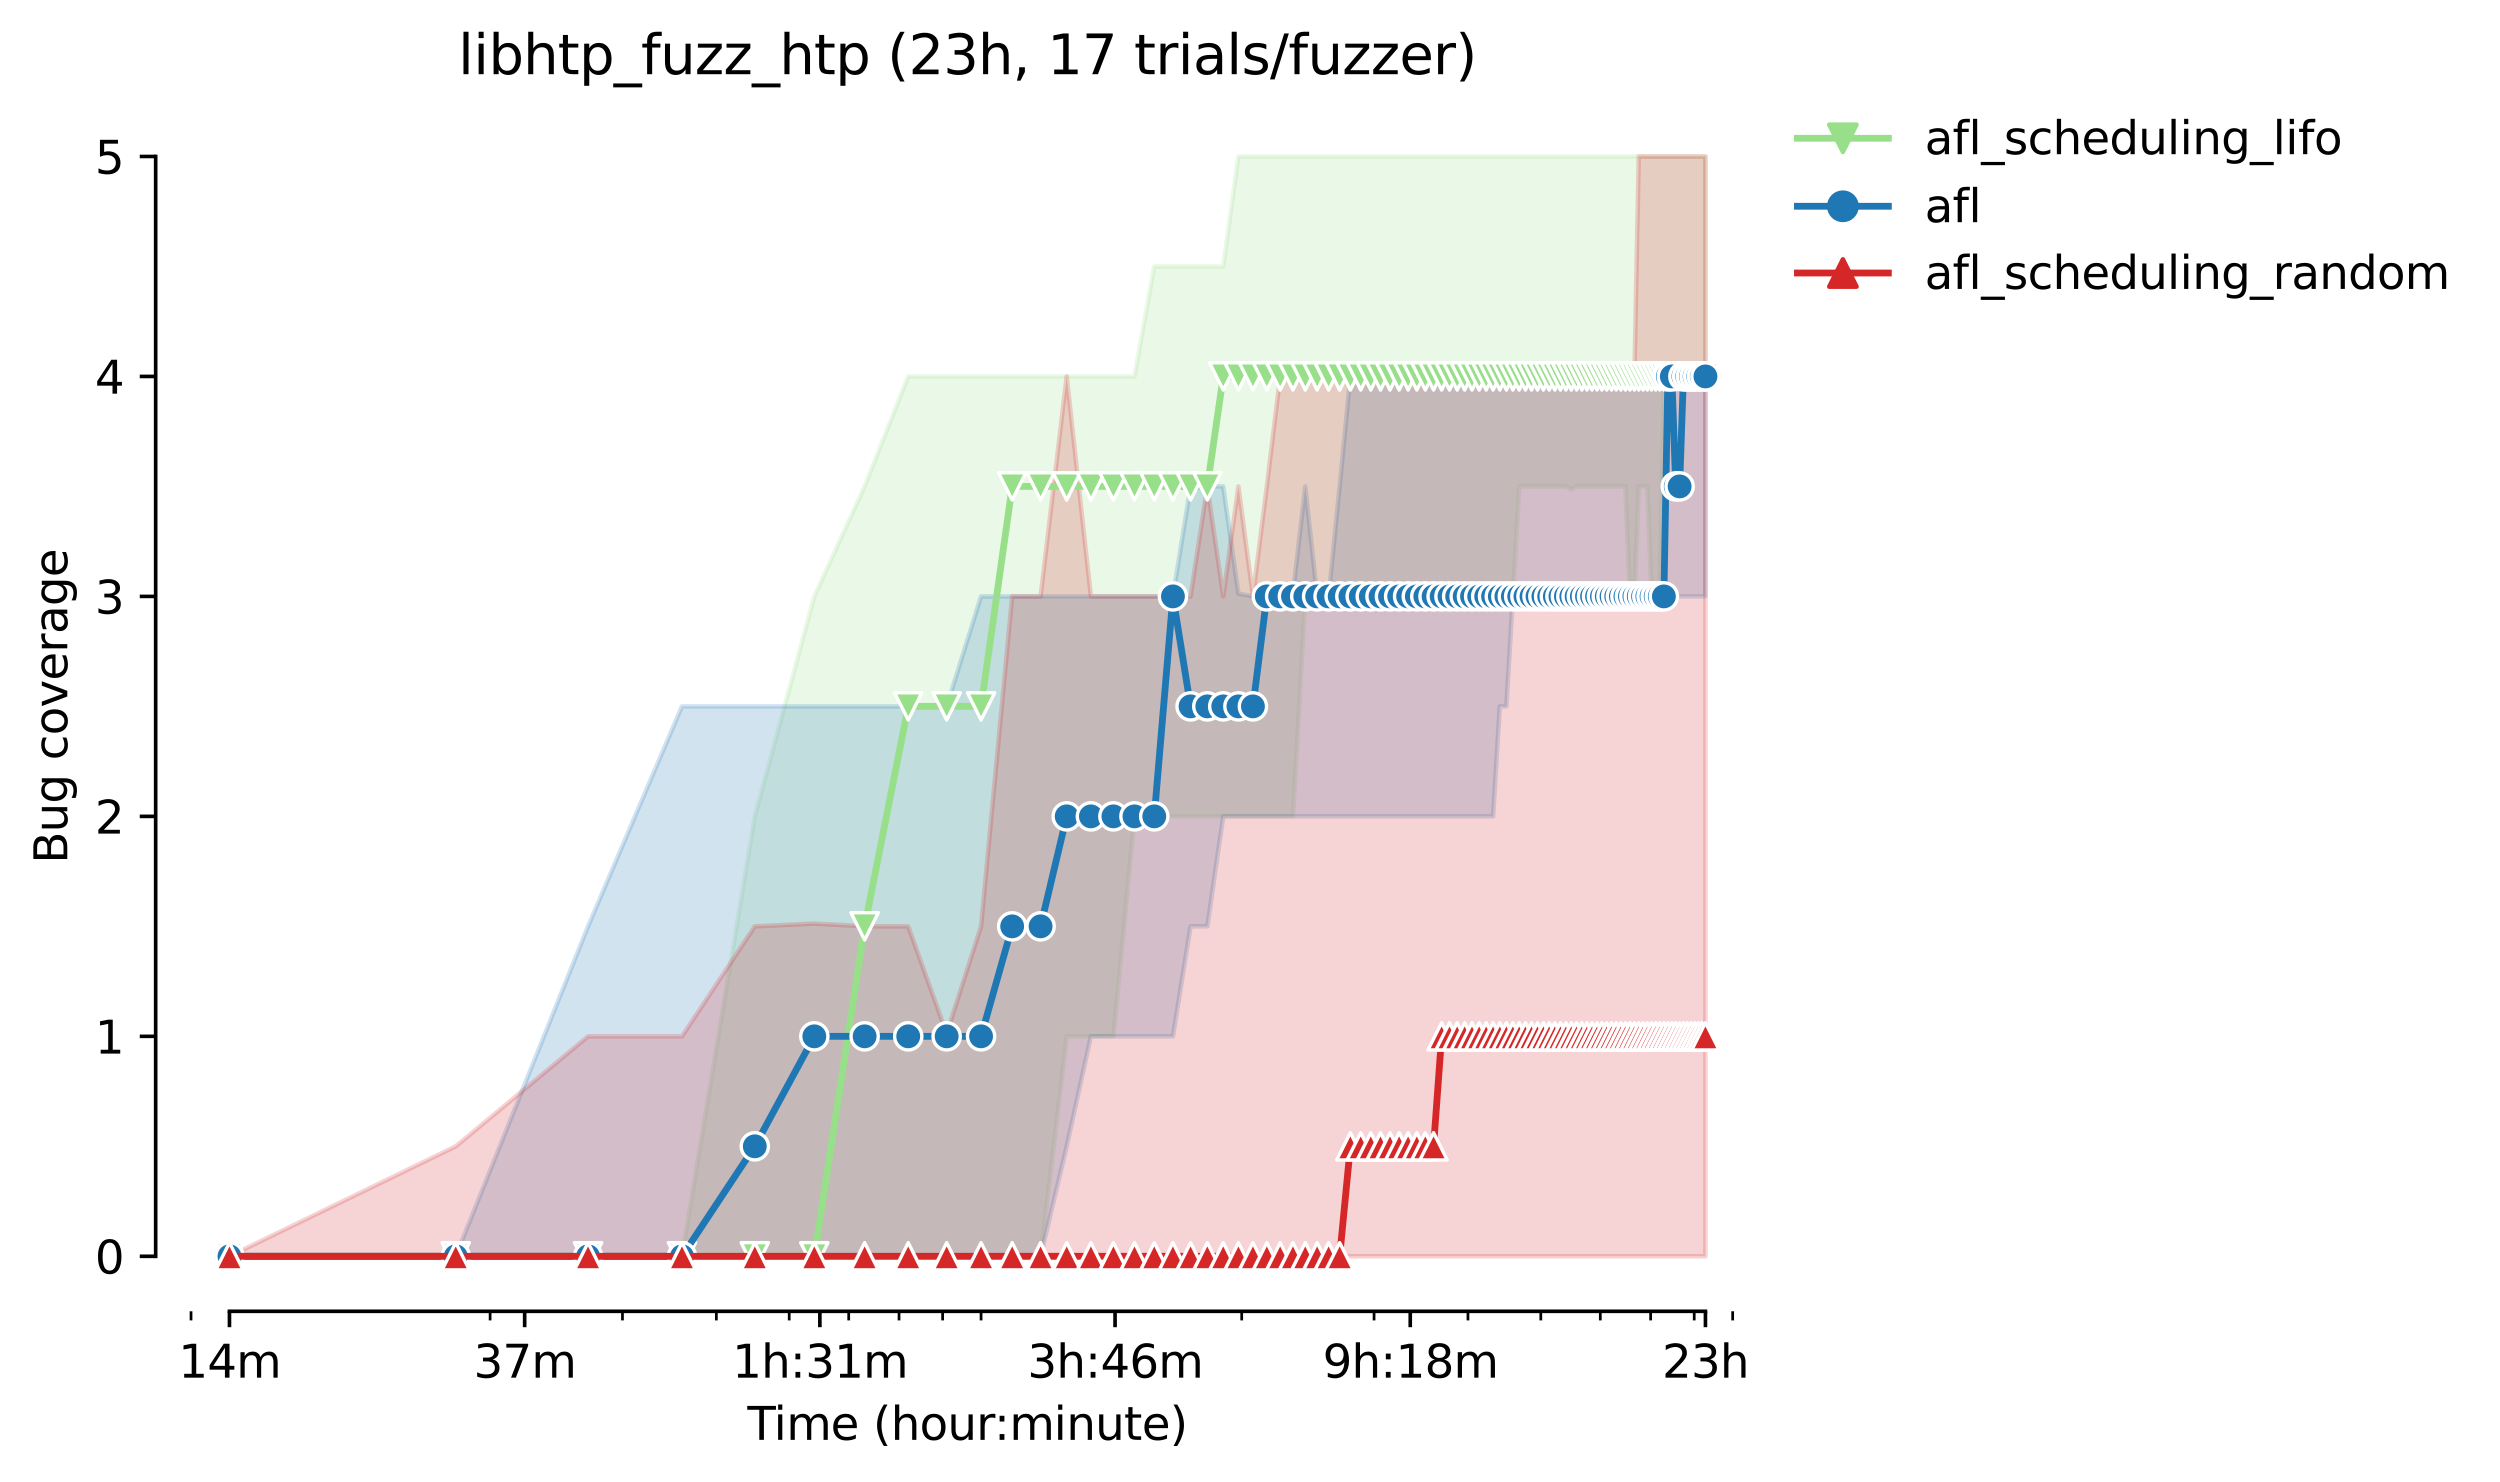 <?xml version="1.0" encoding="utf-8" standalone="no"?>
<!DOCTYPE svg PUBLIC "-//W3C//DTD SVG 1.1//EN"
  "http://www.w3.org/Graphics/SVG/1.1/DTD/svg11.dtd">
<svg height="325.986pt" version="1.1" viewBox="0 0 549.898 325.986" width="549.898pt" xmlns="http://www.w3.org/2000/svg" xmlns:xlink="http://www.w3.org/1999/xlink">
 <defs>
  <style type="text/css">*{stroke-linecap:butt;stroke-linejoin:round;}</style>
 </defs>
 <g id="figure_1">
  <g id="patch_1">
   <path d="M 0 325.986 
L 549.898 325.986 
L 549.898 0 
L 0 0 
z
" style="fill:#ffffff;"/>
  </g>
  <g id="axes_1">
   <g id="patch_2">
    <path d="M 34.241 288.43 
L 391.361 288.43 
L 391.361 22.318 
L 34.241 22.318 
z
" style="fill:#ffffff;"/>
   </g>
   <g id="PolyCollection_1">
    <defs>
     <path d="M 50.473 -49.652 
L 50.473 -49.652 
L 100.24 -49.652 
L 129.351 -49.652 
L 150.006 -49.652 
L 166.027 -49.652 
L 179.118 -49.652 
L 190.185 -49.652 
L 199.773 -49.652 
L 208.229 -49.652 
L 215.794 -49.652 
L 222.637 -49.652 
L 228.884 -49.652 
L 234.631 -98.036 
L 239.952 -98.036 
L 244.905 -98.036 
L 249.539 -146.42 
L 253.892 -146.42 
L 257.996 -146.42 
L 261.878 -146.42 
L 265.56 -146.42 
L 269.063 -146.42 
L 272.403 -146.42 
L 275.595 -146.42 
L 278.651 -146.42 
L 281.582 -146.42 
L 284.398 -146.42 
L 287.107 -194.804 
L 289.718 -194.804 
L 292.238 -194.804 
L 294.672 -194.804 
L 297.026 -194.804 
L 299.306 -194.804 
L 301.515 -194.804 
L 303.658 -194.804 
L 305.74 -194.804 
L 307.762 -194.804 
L 309.729 -194.804 
L 311.644 -194.804 
L 313.509 -194.804 
L 315.327 -194.804 
L 317.1 -194.804 
L 318.83 -194.804 
L 320.519 -194.804 
L 322.17 -194.804 
L 323.783 -194.804 
L 325.361 -194.804 
L 326.906 -194.804 
L 328.417 -194.804 
L 329.898 -194.804 
L 331.348 -194.804 
L 332.77 -194.804 
L 334.164 -218.996 
L 335.532 -218.996 
L 336.874 -218.996 
L 338.191 -218.996 
L 339.485 -218.996 
L 340.756 -218.996 
L 342.004 -218.996 
L 343.232 -218.996 
L 344.438 -218.996 
L 345.625 -218.391 
L 346.793 -218.996 
L 347.941 -218.996 
L 349.072 -218.996 
L 350.185 -218.996 
L 351.281 -218.996 
L 352.361 -218.996 
L 353.425 -218.996 
L 354.473 -218.996 
L 355.506 -218.996 
L 356.524 -218.996 
L 357.529 -218.996 
L 358.519 -194.804 
L 359.496 -194.804 
L 360.46 -218.996 
L 361.411 -218.996 
L 362.349 -218.996 
L 363.276 -194.804 
L 364.19 -194.804 
L 365.093 -194.804 
L 365.985 -243.188 
L 366.866 -243.188 
L 367.736 -243.188 
L 368.596 -243.188 
L 369.446 -243.188 
L 370.286 -243.188 
L 371.116 -243.188 
L 371.936 -243.188 
L 372.748 -243.188 
L 373.55 -243.188 
L 374.343 -243.188 
L 375.128 -243.188 
L 375.128 -291.572 
L 375.128 -291.572 
L 374.343 -291.572 
L 373.55 -291.572 
L 372.748 -291.572 
L 371.936 -291.572 
L 371.116 -291.572 
L 370.286 -291.572 
L 369.446 -291.572 
L 368.596 -291.572 
L 367.736 -291.572 
L 366.866 -291.572 
L 365.985 -291.572 
L 365.093 -291.572 
L 364.19 -291.572 
L 363.276 -291.572 
L 362.349 -291.572 
L 361.411 -291.572 
L 360.46 -291.572 
L 359.496 -291.572 
L 358.519 -291.572 
L 357.529 -291.572 
L 356.524 -291.572 
L 355.506 -291.572 
L 354.473 -291.572 
L 353.425 -291.572 
L 352.361 -291.572 
L 351.281 -291.572 
L 350.185 -291.572 
L 349.072 -291.572 
L 347.941 -291.572 
L 346.793 -291.572 
L 345.625 -291.572 
L 344.438 -291.572 
L 343.232 -291.572 
L 342.004 -291.572 
L 340.756 -291.572 
L 339.485 -291.572 
L 338.191 -291.572 
L 336.874 -291.572 
L 335.532 -291.572 
L 334.164 -291.572 
L 332.77 -291.572 
L 331.348 -291.572 
L 329.898 -291.572 
L 328.417 -291.572 
L 326.906 -291.572 
L 325.361 -291.572 
L 323.783 -291.572 
L 322.17 -291.572 
L 320.519 -291.572 
L 318.83 -291.572 
L 317.1 -291.572 
L 315.327 -291.572 
L 313.509 -291.572 
L 311.644 -291.572 
L 309.729 -291.572 
L 307.762 -291.572 
L 305.74 -291.572 
L 303.658 -291.572 
L 301.515 -291.572 
L 299.306 -291.572 
L 297.026 -291.572 
L 294.672 -291.572 
L 292.238 -291.572 
L 289.718 -291.572 
L 287.107 -291.572 
L 284.398 -291.572 
L 281.582 -291.572 
L 278.651 -291.572 
L 275.595 -291.572 
L 272.403 -291.572 
L 269.063 -267.38 
L 265.56 -267.38 
L 261.878 -267.38 
L 257.996 -267.38 
L 253.892 -267.38 
L 249.539 -243.188 
L 244.905 -243.188 
L 239.952 -243.188 
L 234.631 -243.188 
L 228.884 -243.188 
L 222.637 -243.188 
L 215.794 -243.188 
L 208.229 -243.188 
L 199.773 -243.188 
L 190.185 -218.996 
L 179.118 -194.804 
L 166.027 -146.42 
L 150.006 -49.652 
L 129.351 -49.652 
L 100.24 -49.652 
L 50.473 -49.652 
z
" id="m4a93e4e16c" style="stroke:#98df8a;stroke-opacity:0.2;"/>
    </defs>
    <g clip-path="url(#p2df6d90fad)">
     <use style="fill:#98df8a;fill-opacity:0.2;stroke:#98df8a;stroke-opacity:0.2;" x="0" xlink:href="#m4a93e4e16c" y="325.986"/>
    </g>
   </g>
   <g id="PolyCollection_2">
    <defs>
     <path d="M 50.473 -49.652 
L 50.473 -49.652 
L 100.24 -49.652 
L 129.351 -49.652 
L 150.006 -49.652 
L 166.027 -49.652 
L 179.118 -49.652 
L 190.185 -49.652 
L 199.773 -49.652 
L 208.229 -49.652 
L 215.794 -49.652 
L 222.637 -49.652 
L 228.884 -49.652 
L 234.631 -73.844 
L 239.952 -98.036 
L 244.905 -98.036 
L 249.539 -98.036 
L 253.892 -98.036 
L 257.996 -98.036 
L 261.878 -122.228 
L 265.56 -122.228 
L 269.063 -146.42 
L 272.403 -146.42 
L 275.595 -146.42 
L 278.651 -146.42 
L 281.582 -146.42 
L 284.398 -146.42 
L 287.107 -146.42 
L 289.718 -146.42 
L 292.238 -146.42 
L 294.672 -146.42 
L 297.026 -146.42 
L 299.306 -146.42 
L 301.515 -146.42 
L 303.658 -146.42 
L 305.74 -146.42 
L 307.762 -146.42 
L 309.729 -146.42 
L 311.644 -146.42 
L 313.509 -146.42 
L 315.327 -146.42 
L 317.1 -146.42 
L 318.83 -146.42 
L 320.519 -146.42 
L 322.17 -146.42 
L 323.783 -146.42 
L 325.361 -146.42 
L 326.906 -146.42 
L 328.417 -146.42 
L 329.898 -170.612 
L 331.348 -170.612 
L 332.77 -194.804 
L 334.164 -194.804 
L 335.532 -194.804 
L 336.874 -194.804 
L 338.191 -194.804 
L 339.485 -194.804 
L 340.756 -194.804 
L 342.004 -194.804 
L 343.232 -194.804 
L 344.438 -194.804 
L 345.625 -194.804 
L 346.793 -194.804 
L 347.941 -194.804 
L 349.072 -194.804 
L 350.185 -194.804 
L 351.281 -194.804 
L 352.361 -194.804 
L 353.425 -194.804 
L 354.473 -194.804 
L 355.506 -194.804 
L 356.524 -194.804 
L 357.529 -194.804 
L 358.519 -194.804 
L 359.496 -194.804 
L 360.46 -194.804 
L 361.411 -194.804 
L 362.349 -194.804 
L 363.276 -194.804 
L 364.19 -194.804 
L 365.093 -194.804 
L 365.985 -194.804 
L 366.866 -194.804 
L 367.736 -194.804 
L 368.596 -194.804 
L 369.446 -194.804 
L 370.286 -194.804 
L 371.116 -194.804 
L 371.936 -194.804 
L 372.748 -194.804 
L 373.55 -194.804 
L 374.343 -194.804 
L 375.128 -194.804 
L 375.128 -243.188 
L 375.128 -243.188 
L 374.343 -243.188 
L 373.55 -243.188 
L 372.748 -243.188 
L 371.936 -243.188 
L 371.116 -243.188 
L 370.286 -243.188 
L 369.446 -243.188 
L 368.596 -243.188 
L 367.736 -243.188 
L 366.866 -243.188 
L 365.985 -243.188 
L 365.093 -243.188 
L 364.19 -243.188 
L 363.276 -243.188 
L 362.349 -243.188 
L 361.411 -243.188 
L 360.46 -243.188 
L 359.496 -243.188 
L 358.519 -243.188 
L 357.529 -243.188 
L 356.524 -243.188 
L 355.506 -243.188 
L 354.473 -243.188 
L 353.425 -243.188 
L 352.361 -243.188 
L 351.281 -243.188 
L 350.185 -243.188 
L 349.072 -243.188 
L 347.941 -243.188 
L 346.793 -243.188 
L 345.625 -243.188 
L 344.438 -243.188 
L 343.232 -243.188 
L 342.004 -243.188 
L 340.756 -243.188 
L 339.485 -243.188 
L 338.191 -243.188 
L 336.874 -243.188 
L 335.532 -243.188 
L 334.164 -243.188 
L 332.77 -243.188 
L 331.348 -243.188 
L 329.898 -243.188 
L 328.417 -243.188 
L 326.906 -243.188 
L 325.361 -243.188 
L 323.783 -243.188 
L 322.17 -243.188 
L 320.519 -243.188 
L 318.83 -243.188 
L 317.1 -243.188 
L 315.327 -243.188 
L 313.509 -243.188 
L 311.644 -243.188 
L 309.729 -243.188 
L 307.762 -243.188 
L 305.74 -243.188 
L 303.658 -243.188 
L 301.515 -243.188 
L 299.306 -243.188 
L 297.026 -243.188 
L 294.672 -218.996 
L 292.238 -194.804 
L 289.718 -194.804 
L 287.107 -218.996 
L 284.398 -195.409 
L 281.582 -194.804 
L 278.651 -194.804 
L 275.595 -194.804 
L 272.403 -195.409 
L 269.063 -218.996 
L 265.56 -218.996 
L 261.878 -218.996 
L 257.996 -194.804 
L 253.892 -194.804 
L 249.539 -194.804 
L 244.905 -194.804 
L 239.952 -194.804 
L 234.631 -194.804 
L 228.884 -194.804 
L 222.637 -194.804 
L 215.794 -194.804 
L 208.229 -170.612 
L 199.773 -170.612 
L 190.185 -170.612 
L 179.118 -170.612 
L 166.027 -170.612 
L 150.006 -170.612 
L 129.351 -122.228 
L 100.24 -49.652 
L 50.473 -49.652 
z
" id="m745a5bd612" style="stroke:#1f77b4;stroke-opacity:0.2;"/>
    </defs>
    <g clip-path="url(#p2df6d90fad)">
     <use style="fill:#1f77b4;fill-opacity:0.2;stroke:#1f77b4;stroke-opacity:0.2;" x="0" xlink:href="#m745a5bd612" y="325.986"/>
    </g>
   </g>
   <g id="PolyCollection_3">
    <defs>
     <path d="M 50.473 -49.652 
L 50.473 -49.652 
L 100.24 -49.652 
L 129.351 -49.652 
L 150.006 -49.652 
L 166.027 -49.652 
L 179.118 -49.652 
L 190.185 -49.652 
L 199.773 -49.652 
L 208.229 -49.652 
L 215.794 -49.652 
L 222.637 -49.652 
L 228.884 -49.652 
L 234.631 -49.652 
L 239.952 -49.652 
L 244.905 -49.652 
L 249.539 -49.652 
L 253.892 -49.652 
L 257.996 -49.652 
L 261.878 -49.652 
L 265.56 -49.652 
L 269.063 -49.652 
L 272.403 -49.652 
L 275.595 -49.652 
L 278.651 -49.652 
L 281.582 -49.652 
L 284.398 -49.652 
L 287.107 -49.652 
L 289.718 -49.652 
L 292.238 -49.652 
L 294.672 -49.652 
L 297.026 -49.652 
L 299.306 -49.652 
L 301.515 -49.652 
L 303.658 -49.652 
L 305.74 -49.652 
L 307.762 -49.652 
L 309.729 -49.652 
L 311.644 -49.652 
L 313.509 -49.652 
L 315.327 -49.652 
L 317.1 -49.652 
L 318.83 -49.652 
L 320.519 -49.652 
L 322.17 -49.652 
L 323.783 -49.652 
L 325.361 -49.652 
L 326.906 -49.652 
L 328.417 -49.652 
L 329.898 -49.652 
L 331.348 -49.652 
L 332.77 -49.652 
L 334.164 -49.652 
L 335.532 -49.652 
L 336.874 -49.652 
L 338.191 -49.652 
L 339.485 -49.652 
L 340.756 -49.652 
L 342.004 -49.652 
L 343.232 -49.652 
L 344.438 -49.652 
L 345.625 -49.652 
L 346.793 -49.652 
L 347.941 -49.652 
L 349.072 -49.652 
L 350.185 -49.652 
L 351.281 -49.652 
L 352.361 -49.652 
L 353.425 -49.652 
L 354.473 -49.652 
L 355.506 -49.652 
L 356.524 -49.652 
L 357.529 -49.652 
L 358.519 -49.652 
L 359.496 -49.652 
L 360.46 -49.652 
L 361.411 -49.652 
L 362.349 -49.652 
L 363.276 -49.652 
L 364.19 -49.652 
L 365.093 -49.652 
L 365.985 -49.652 
L 366.866 -49.652 
L 367.736 -49.652 
L 368.596 -49.652 
L 369.446 -49.652 
L 370.286 -49.652 
L 371.116 -49.652 
L 371.936 -49.652 
L 372.748 -49.652 
L 373.55 -49.652 
L 374.343 -49.652 
L 375.128 -49.652 
L 375.128 -291.572 
L 375.128 -291.572 
L 374.343 -291.572 
L 373.55 -291.572 
L 372.748 -291.572 
L 371.936 -291.572 
L 371.116 -291.572 
L 370.286 -291.572 
L 369.446 -291.572 
L 368.596 -291.572 
L 367.736 -291.572 
L 366.866 -291.572 
L 365.985 -291.572 
L 365.093 -291.572 
L 364.19 -291.572 
L 363.276 -291.572 
L 362.349 -291.572 
L 361.411 -291.572 
L 360.46 -291.572 
L 359.496 -243.188 
L 358.519 -243.188 
L 357.529 -243.188 
L 356.524 -243.188 
L 355.506 -243.188 
L 354.473 -243.188 
L 353.425 -243.188 
L 352.361 -243.188 
L 351.281 -243.188 
L 350.185 -243.188 
L 349.072 -243.188 
L 347.941 -243.188 
L 346.793 -243.188 
L 345.625 -243.188 
L 344.438 -243.188 
L 343.232 -243.188 
L 342.004 -243.188 
L 340.756 -243.188 
L 339.485 -243.188 
L 338.191 -243.188 
L 336.874 -243.188 
L 335.532 -243.188 
L 334.164 -243.188 
L 332.77 -243.188 
L 331.348 -243.188 
L 329.898 -243.188 
L 328.417 -243.188 
L 326.906 -243.188 
L 325.361 -243.188 
L 323.783 -243.188 
L 322.17 -243.188 
L 320.519 -243.188 
L 318.83 -243.188 
L 317.1 -243.188 
L 315.327 -243.188 
L 313.509 -243.188 
L 311.644 -243.188 
L 309.729 -243.188 
L 307.762 -243.188 
L 305.74 -243.188 
L 303.658 -243.188 
L 301.515 -243.188 
L 299.306 -243.188 
L 297.026 -243.188 
L 294.672 -243.188 
L 292.238 -243.188 
L 289.718 -243.188 
L 287.107 -243.188 
L 284.398 -243.188 
L 281.582 -243.188 
L 278.651 -218.996 
L 275.595 -194.804 
L 272.403 -218.996 
L 269.063 -194.804 
L 265.56 -218.996 
L 261.878 -194.804 
L 257.996 -194.804 
L 253.892 -194.804 
L 249.539 -194.804 
L 244.905 -194.804 
L 239.952 -194.804 
L 234.631 -243.188 
L 228.884 -194.804 
L 222.637 -194.804 
L 215.794 -122.228 
L 208.229 -98.641 
L 199.773 -122.228 
L 190.185 -122.228 
L 179.118 -122.833 
L 166.027 -122.228 
L 150.006 -98.036 
L 129.351 -98.036 
L 100.24 -73.844 
L 50.473 -49.652 
z
" id="me653673b22" style="stroke:#d62728;stroke-opacity:0.2;"/>
    </defs>
    <g clip-path="url(#p2df6d90fad)">
     <use style="fill:#d62728;fill-opacity:0.2;stroke:#d62728;stroke-opacity:0.2;" x="0" xlink:href="#me653673b22" y="325.986"/>
    </g>
   </g>
   <g id="matplotlib.axis_1">
    <g id="xtick_1">
     <g id="line2d_1">
      <defs>
       <path d="M 0 0 
L 0 3.5 
" id="m0526886039" style="stroke:#000000;stroke-width:0.8;"/>
      </defs>
      <g>
       <use style="stroke:#000000;stroke-width:0.8;" x="50.473" xlink:href="#m0526886039" y="288.43"/>
      </g>
     </g>
     <g id="text_1">
      <!-- 14m -->
      <g transform="translate(39.241 303.029)scale(0.1 -0.1)">
       <defs>
        <path d="M 794 531 
L 1825 531 
L 1825 4091 
L 703 3866 
L 703 4441 
L 1819 4666 
L 2450 4666 
L 2450 531 
L 3481 531 
L 3481 0 
L 794 0 
L 794 531 
z
" id="DejaVuSans-31" transform="scale(0.016)"/>
        <path d="M 2419 4116 
L 825 1625 
L 2419 1625 
L 2419 4116 
z
M 2253 4666 
L 3047 4666 
L 3047 1625 
L 3713 1625 
L 3713 1100 
L 3047 1100 
L 3047 0 
L 2419 0 
L 2419 1100 
L 313 1100 
L 313 1709 
L 2253 4666 
z
" id="DejaVuSans-34" transform="scale(0.016)"/>
        <path d="M 3328 2828 
Q 3544 3216 3844 3400 
Q 4144 3584 4550 3584 
Q 5097 3584 5394 3201 
Q 5691 2819 5691 2113 
L 5691 0 
L 5113 0 
L 5113 2094 
Q 5113 2597 4934 2840 
Q 4756 3084 4391 3084 
Q 3944 3084 3684 2787 
Q 3425 2491 3425 1978 
L 3425 0 
L 2847 0 
L 2847 2094 
Q 2847 2600 2669 2842 
Q 2491 3084 2119 3084 
Q 1678 3084 1418 2786 
Q 1159 2488 1159 1978 
L 1159 0 
L 581 0 
L 581 3500 
L 1159 3500 
L 1159 2956 
Q 1356 3278 1631 3431 
Q 1906 3584 2284 3584 
Q 2666 3584 2933 3390 
Q 3200 3197 3328 2828 
z
" id="DejaVuSans-6d" transform="scale(0.016)"/>
       </defs>
       <use xlink:href="#DejaVuSans-31"/>
       <use x="63.623" xlink:href="#DejaVuSans-34"/>
       <use x="127.246" xlink:href="#DejaVuSans-6d"/>
      </g>
     </g>
    </g>
    <g id="xtick_2">
     <g id="line2d_2">
      <g>
       <use style="stroke:#000000;stroke-width:0.8;" x="115.404" xlink:href="#m0526886039" y="288.43"/>
      </g>
     </g>
     <g id="text_2">
      <!-- 37m -->
      <g transform="translate(104.172 303.029)scale(0.1 -0.1)">
       <defs>
        <path d="M 2597 2516 
Q 3050 2419 3304 2112 
Q 3559 1806 3559 1356 
Q 3559 666 3084 287 
Q 2609 -91 1734 -91 
Q 1441 -91 1130 -33 
Q 819 25 488 141 
L 488 750 
Q 750 597 1062 519 
Q 1375 441 1716 441 
Q 2309 441 2620 675 
Q 2931 909 2931 1356 
Q 2931 1769 2642 2001 
Q 2353 2234 1838 2234 
L 1294 2234 
L 1294 2753 
L 1863 2753 
Q 2328 2753 2575 2939 
Q 2822 3125 2822 3475 
Q 2822 3834 2567 4026 
Q 2313 4219 1838 4219 
Q 1578 4219 1281 4162 
Q 984 4106 628 3988 
L 628 4550 
Q 988 4650 1302 4700 
Q 1616 4750 1894 4750 
Q 2613 4750 3031 4423 
Q 3450 4097 3450 3541 
Q 3450 3153 3228 2886 
Q 3006 2619 2597 2516 
z
" id="DejaVuSans-33" transform="scale(0.016)"/>
        <path d="M 525 4666 
L 3525 4666 
L 3525 4397 
L 1831 0 
L 1172 0 
L 2766 4134 
L 525 4134 
L 525 4666 
z
" id="DejaVuSans-37" transform="scale(0.016)"/>
       </defs>
       <use xlink:href="#DejaVuSans-33"/>
       <use x="63.623" xlink:href="#DejaVuSans-37"/>
       <use x="127.246" xlink:href="#DejaVuSans-6d"/>
      </g>
     </g>
    </g>
    <g id="xtick_3">
     <g id="line2d_3">
      <g>
       <use style="stroke:#000000;stroke-width:0.8;" x="180.336" xlink:href="#m0526886039" y="288.43"/>
      </g>
     </g>
     <g id="text_3">
      <!-- 1h:31m -->
      <g transform="translate(161.068 303.029)scale(0.1 -0.1)">
       <defs>
        <path d="M 3513 2113 
L 3513 0 
L 2938 0 
L 2938 2094 
Q 2938 2591 2744 2837 
Q 2550 3084 2163 3084 
Q 1697 3084 1428 2787 
Q 1159 2491 1159 1978 
L 1159 0 
L 581 0 
L 581 4863 
L 1159 4863 
L 1159 2956 
Q 1366 3272 1645 3428 
Q 1925 3584 2291 3584 
Q 2894 3584 3203 3211 
Q 3513 2838 3513 2113 
z
" id="DejaVuSans-68" transform="scale(0.016)"/>
        <path d="M 750 794 
L 1409 794 
L 1409 0 
L 750 0 
L 750 794 
z
M 750 3309 
L 1409 3309 
L 1409 2516 
L 750 2516 
L 750 3309 
z
" id="DejaVuSans-3a" transform="scale(0.016)"/>
       </defs>
       <use xlink:href="#DejaVuSans-31"/>
       <use x="63.623" xlink:href="#DejaVuSans-68"/>
       <use x="127.002" xlink:href="#DejaVuSans-3a"/>
       <use x="160.693" xlink:href="#DejaVuSans-33"/>
       <use x="224.316" xlink:href="#DejaVuSans-31"/>
       <use x="287.939" xlink:href="#DejaVuSans-6d"/>
      </g>
     </g>
    </g>
    <g id="xtick_4">
     <g id="line2d_4">
      <g>
       <use style="stroke:#000000;stroke-width:0.8;" x="245.267" xlink:href="#m0526886039" y="288.43"/>
      </g>
     </g>
     <g id="text_4">
      <!-- 3h:46m -->
      <g transform="translate(225.999 303.029)scale(0.1 -0.1)">
       <defs>
        <path d="M 2113 2584 
Q 1688 2584 1439 2293 
Q 1191 2003 1191 1497 
Q 1191 994 1439 701 
Q 1688 409 2113 409 
Q 2538 409 2786 701 
Q 3034 994 3034 1497 
Q 3034 2003 2786 2293 
Q 2538 2584 2113 2584 
z
M 3366 4563 
L 3366 3988 
Q 3128 4100 2886 4159 
Q 2644 4219 2406 4219 
Q 1781 4219 1451 3797 
Q 1122 3375 1075 2522 
Q 1259 2794 1537 2939 
Q 1816 3084 2150 3084 
Q 2853 3084 3261 2657 
Q 3669 2231 3669 1497 
Q 3669 778 3244 343 
Q 2819 -91 2113 -91 
Q 1303 -91 875 529 
Q 447 1150 447 2328 
Q 447 3434 972 4092 
Q 1497 4750 2381 4750 
Q 2619 4750 2861 4703 
Q 3103 4656 3366 4563 
z
" id="DejaVuSans-36" transform="scale(0.016)"/>
       </defs>
       <use xlink:href="#DejaVuSans-33"/>
       <use x="63.623" xlink:href="#DejaVuSans-68"/>
       <use x="127.002" xlink:href="#DejaVuSans-3a"/>
       <use x="160.693" xlink:href="#DejaVuSans-34"/>
       <use x="224.316" xlink:href="#DejaVuSans-36"/>
       <use x="287.939" xlink:href="#DejaVuSans-6d"/>
      </g>
     </g>
    </g>
    <g id="xtick_5">
     <g id="line2d_5">
      <g>
       <use style="stroke:#000000;stroke-width:0.8;" x="310.198" xlink:href="#m0526886039" y="288.43"/>
      </g>
     </g>
     <g id="text_5">
      <!-- 9h:18m -->
      <g transform="translate(290.93 303.029)scale(0.1 -0.1)">
       <defs>
        <path d="M 703 97 
L 703 672 
Q 941 559 1184 500 
Q 1428 441 1663 441 
Q 2288 441 2617 861 
Q 2947 1281 2994 2138 
Q 2813 1869 2534 1725 
Q 2256 1581 1919 1581 
Q 1219 1581 811 2004 
Q 403 2428 403 3163 
Q 403 3881 828 4315 
Q 1253 4750 1959 4750 
Q 2769 4750 3195 4129 
Q 3622 3509 3622 2328 
Q 3622 1225 3098 567 
Q 2575 -91 1691 -91 
Q 1453 -91 1209 -44 
Q 966 3 703 97 
z
M 1959 2075 
Q 2384 2075 2632 2365 
Q 2881 2656 2881 3163 
Q 2881 3666 2632 3958 
Q 2384 4250 1959 4250 
Q 1534 4250 1286 3958 
Q 1038 3666 1038 3163 
Q 1038 2656 1286 2365 
Q 1534 2075 1959 2075 
z
" id="DejaVuSans-39" transform="scale(0.016)"/>
        <path d="M 2034 2216 
Q 1584 2216 1326 1975 
Q 1069 1734 1069 1313 
Q 1069 891 1326 650 
Q 1584 409 2034 409 
Q 2484 409 2743 651 
Q 3003 894 3003 1313 
Q 3003 1734 2745 1975 
Q 2488 2216 2034 2216 
z
M 1403 2484 
Q 997 2584 770 2862 
Q 544 3141 544 3541 
Q 544 4100 942 4425 
Q 1341 4750 2034 4750 
Q 2731 4750 3128 4425 
Q 3525 4100 3525 3541 
Q 3525 3141 3298 2862 
Q 3072 2584 2669 2484 
Q 3125 2378 3379 2068 
Q 3634 1759 3634 1313 
Q 3634 634 3220 271 
Q 2806 -91 2034 -91 
Q 1263 -91 848 271 
Q 434 634 434 1313 
Q 434 1759 690 2068 
Q 947 2378 1403 2484 
z
M 1172 3481 
Q 1172 3119 1398 2916 
Q 1625 2713 2034 2713 
Q 2441 2713 2670 2916 
Q 2900 3119 2900 3481 
Q 2900 3844 2670 4047 
Q 2441 4250 2034 4250 
Q 1625 4250 1398 4047 
Q 1172 3844 1172 3481 
z
" id="DejaVuSans-38" transform="scale(0.016)"/>
       </defs>
       <use xlink:href="#DejaVuSans-39"/>
       <use x="63.623" xlink:href="#DejaVuSans-68"/>
       <use x="127.002" xlink:href="#DejaVuSans-3a"/>
       <use x="160.693" xlink:href="#DejaVuSans-31"/>
       <use x="224.316" xlink:href="#DejaVuSans-38"/>
       <use x="287.939" xlink:href="#DejaVuSans-6d"/>
      </g>
     </g>
    </g>
    <g id="xtick_6">
     <g id="line2d_6">
      <g>
       <use style="stroke:#000000;stroke-width:0.8;" x="375.129" xlink:href="#m0526886039" y="288.43"/>
      </g>
     </g>
     <g id="text_6">
      <!-- 23h -->
      <g transform="translate(365.598 303.029)scale(0.1 -0.1)">
       <defs>
        <path d="M 1228 531 
L 3431 531 
L 3431 0 
L 469 0 
L 469 531 
Q 828 903 1448 1529 
Q 2069 2156 2228 2338 
Q 2531 2678 2651 2914 
Q 2772 3150 2772 3378 
Q 2772 3750 2511 3984 
Q 2250 4219 1831 4219 
Q 1534 4219 1204 4116 
Q 875 4013 500 3803 
L 500 4441 
Q 881 4594 1212 4672 
Q 1544 4750 1819 4750 
Q 2544 4750 2975 4387 
Q 3406 4025 3406 3419 
Q 3406 3131 3298 2873 
Q 3191 2616 2906 2266 
Q 2828 2175 2409 1742 
Q 1991 1309 1228 531 
z
" id="DejaVuSans-32" transform="scale(0.016)"/>
       </defs>
       <use xlink:href="#DejaVuSans-32"/>
       <use x="63.623" xlink:href="#DejaVuSans-33"/>
       <use x="127.246" xlink:href="#DejaVuSans-68"/>
      </g>
     </g>
    </g>
    <g id="xtick_7">
     <g id="line2d_7">
      <defs>
       <path d="M 0 0 
L 0 2 
" id="m67ceefa1ec" style="stroke:#000000;stroke-width:0.6;"/>
      </defs>
      <g>
       <use style="stroke:#000000;stroke-width:0.6;" x="42.017" xlink:href="#m67ceefa1ec" y="288.43"/>
      </g>
     </g>
    </g>
    <g id="xtick_8">
     <g id="line2d_8">
      <g>
       <use style="stroke:#000000;stroke-width:0.6;" x="107.804" xlink:href="#m67ceefa1ec" y="288.43"/>
      </g>
     </g>
    </g>
    <g id="xtick_9">
     <g id="line2d_9">
      <g>
       <use style="stroke:#000000;stroke-width:0.6;" x="136.916" xlink:href="#m67ceefa1ec" y="288.43"/>
      </g>
     </g>
    </g>
    <g id="xtick_10">
     <g id="line2d_10">
      <g>
       <use style="stroke:#000000;stroke-width:0.6;" x="157.571" xlink:href="#m67ceefa1ec" y="288.43"/>
      </g>
     </g>
    </g>
    <g id="xtick_11">
     <g id="line2d_11">
      <g>
       <use style="stroke:#000000;stroke-width:0.6;" x="173.592" xlink:href="#m67ceefa1ec" y="288.43"/>
      </g>
     </g>
    </g>
    <g id="xtick_12">
     <g id="line2d_12">
      <g>
       <use style="stroke:#000000;stroke-width:0.6;" x="186.682" xlink:href="#m67ceefa1ec" y="288.43"/>
      </g>
     </g>
    </g>
    <g id="xtick_13">
     <g id="line2d_13">
      <g>
       <use style="stroke:#000000;stroke-width:0.6;" x="197.75" xlink:href="#m67ceefa1ec" y="288.43"/>
      </g>
     </g>
    </g>
    <g id="xtick_14">
     <g id="line2d_14">
      <g>
       <use style="stroke:#000000;stroke-width:0.6;" x="207.337" xlink:href="#m67ceefa1ec" y="288.43"/>
      </g>
     </g>
    </g>
    <g id="xtick_15">
     <g id="line2d_15">
      <g>
       <use style="stroke:#000000;stroke-width:0.6;" x="215.794" xlink:href="#m67ceefa1ec" y="288.43"/>
      </g>
     </g>
    </g>
    <g id="xtick_16">
     <g id="line2d_16">
      <g>
       <use style="stroke:#000000;stroke-width:0.6;" x="273.125" xlink:href="#m67ceefa1ec" y="288.43"/>
      </g>
     </g>
    </g>
    <g id="xtick_17">
     <g id="line2d_17">
      <g>
       <use style="stroke:#000000;stroke-width:0.6;" x="302.237" xlink:href="#m67ceefa1ec" y="288.43"/>
      </g>
     </g>
    </g>
    <g id="xtick_18">
     <g id="line2d_18">
      <g>
       <use style="stroke:#000000;stroke-width:0.6;" x="322.891" xlink:href="#m67ceefa1ec" y="288.43"/>
      </g>
     </g>
    </g>
    <g id="xtick_19">
     <g id="line2d_19">
      <g>
       <use style="stroke:#000000;stroke-width:0.6;" x="338.913" xlink:href="#m67ceefa1ec" y="288.43"/>
      </g>
     </g>
    </g>
    <g id="xtick_20">
     <g id="line2d_20">
      <g>
       <use style="stroke:#000000;stroke-width:0.6;" x="352.003" xlink:href="#m67ceefa1ec" y="288.43"/>
      </g>
     </g>
    </g>
    <g id="xtick_21">
     <g id="line2d_21">
      <g>
       <use style="stroke:#000000;stroke-width:0.6;" x="363.071" xlink:href="#m67ceefa1ec" y="288.43"/>
      </g>
     </g>
    </g>
    <g id="xtick_22">
     <g id="line2d_22">
      <g>
       <use style="stroke:#000000;stroke-width:0.6;" x="372.658" xlink:href="#m67ceefa1ec" y="288.43"/>
      </g>
     </g>
    </g>
    <g id="xtick_23">
     <g id="line2d_23">
      <g>
       <use style="stroke:#000000;stroke-width:0.6;" x="381.115" xlink:href="#m67ceefa1ec" y="288.43"/>
      </g>
     </g>
    </g>
    <g id="text_7">
     <!-- Time (hour:minute) -->
     <g transform="translate(164.394 316.707)scale(0.1 -0.1)">
      <defs>
       <path d="M -19 4666 
L 3928 4666 
L 3928 4134 
L 2272 4134 
L 2272 0 
L 1638 0 
L 1638 4134 
L -19 4134 
L -19 4666 
z
" id="DejaVuSans-54" transform="scale(0.016)"/>
       <path d="M 603 3500 
L 1178 3500 
L 1178 0 
L 603 0 
L 603 3500 
z
M 603 4863 
L 1178 4863 
L 1178 4134 
L 603 4134 
L 603 4863 
z
" id="DejaVuSans-69" transform="scale(0.016)"/>
       <path d="M 3597 1894 
L 3597 1613 
L 953 1613 
Q 991 1019 1311 708 
Q 1631 397 2203 397 
Q 2534 397 2845 478 
Q 3156 559 3463 722 
L 3463 178 
Q 3153 47 2828 -22 
Q 2503 -91 2169 -91 
Q 1331 -91 842 396 
Q 353 884 353 1716 
Q 353 2575 817 3079 
Q 1281 3584 2069 3584 
Q 2775 3584 3186 3129 
Q 3597 2675 3597 1894 
z
M 3022 2063 
Q 3016 2534 2758 2815 
Q 2500 3097 2075 3097 
Q 1594 3097 1305 2825 
Q 1016 2553 972 2059 
L 3022 2063 
z
" id="DejaVuSans-65" transform="scale(0.016)"/>
       <path id="DejaVuSans-20" transform="scale(0.016)"/>
       <path d="M 1984 4856 
Q 1566 4138 1362 3434 
Q 1159 2731 1159 2009 
Q 1159 1288 1364 580 
Q 1569 -128 1984 -844 
L 1484 -844 
Q 1016 -109 783 600 
Q 550 1309 550 2009 
Q 550 2706 781 3412 
Q 1013 4119 1484 4856 
L 1984 4856 
z
" id="DejaVuSans-28" transform="scale(0.016)"/>
       <path d="M 1959 3097 
Q 1497 3097 1228 2736 
Q 959 2375 959 1747 
Q 959 1119 1226 758 
Q 1494 397 1959 397 
Q 2419 397 2687 759 
Q 2956 1122 2956 1747 
Q 2956 2369 2687 2733 
Q 2419 3097 1959 3097 
z
M 1959 3584 
Q 2709 3584 3137 3096 
Q 3566 2609 3566 1747 
Q 3566 888 3137 398 
Q 2709 -91 1959 -91 
Q 1206 -91 779 398 
Q 353 888 353 1747 
Q 353 2609 779 3096 
Q 1206 3584 1959 3584 
z
" id="DejaVuSans-6f" transform="scale(0.016)"/>
       <path d="M 544 1381 
L 544 3500 
L 1119 3500 
L 1119 1403 
Q 1119 906 1312 657 
Q 1506 409 1894 409 
Q 2359 409 2629 706 
Q 2900 1003 2900 1516 
L 2900 3500 
L 3475 3500 
L 3475 0 
L 2900 0 
L 2900 538 
Q 2691 219 2414 64 
Q 2138 -91 1772 -91 
Q 1169 -91 856 284 
Q 544 659 544 1381 
z
M 1991 3584 
L 1991 3584 
z
" id="DejaVuSans-75" transform="scale(0.016)"/>
       <path d="M 2631 2963 
Q 2534 3019 2420 3045 
Q 2306 3072 2169 3072 
Q 1681 3072 1420 2755 
Q 1159 2438 1159 1844 
L 1159 0 
L 581 0 
L 581 3500 
L 1159 3500 
L 1159 2956 
Q 1341 3275 1631 3429 
Q 1922 3584 2338 3584 
Q 2397 3584 2469 3576 
Q 2541 3569 2628 3553 
L 2631 2963 
z
" id="DejaVuSans-72" transform="scale(0.016)"/>
       <path d="M 3513 2113 
L 3513 0 
L 2938 0 
L 2938 2094 
Q 2938 2591 2744 2837 
Q 2550 3084 2163 3084 
Q 1697 3084 1428 2787 
Q 1159 2491 1159 1978 
L 1159 0 
L 581 0 
L 581 3500 
L 1159 3500 
L 1159 2956 
Q 1366 3272 1645 3428 
Q 1925 3584 2291 3584 
Q 2894 3584 3203 3211 
Q 3513 2838 3513 2113 
z
" id="DejaVuSans-6e" transform="scale(0.016)"/>
       <path d="M 1172 4494 
L 1172 3500 
L 2356 3500 
L 2356 3053 
L 1172 3053 
L 1172 1153 
Q 1172 725 1289 603 
Q 1406 481 1766 481 
L 2356 481 
L 2356 0 
L 1766 0 
Q 1100 0 847 248 
Q 594 497 594 1153 
L 594 3053 
L 172 3053 
L 172 3500 
L 594 3500 
L 594 4494 
L 1172 4494 
z
" id="DejaVuSans-74" transform="scale(0.016)"/>
       <path d="M 513 4856 
L 1013 4856 
Q 1481 4119 1714 3412 
Q 1947 2706 1947 2009 
Q 1947 1309 1714 600 
Q 1481 -109 1013 -844 
L 513 -844 
Q 928 -128 1133 580 
Q 1338 1288 1338 2009 
Q 1338 2731 1133 3434 
Q 928 4138 513 4856 
z
" id="DejaVuSans-29" transform="scale(0.016)"/>
      </defs>
      <use xlink:href="#DejaVuSans-54"/>
      <use x="57.959" xlink:href="#DejaVuSans-69"/>
      <use x="85.742" xlink:href="#DejaVuSans-6d"/>
      <use x="183.154" xlink:href="#DejaVuSans-65"/>
      <use x="244.678" xlink:href="#DejaVuSans-20"/>
      <use x="276.465" xlink:href="#DejaVuSans-28"/>
      <use x="315.479" xlink:href="#DejaVuSans-68"/>
      <use x="378.857" xlink:href="#DejaVuSans-6f"/>
      <use x="440.039" xlink:href="#DejaVuSans-75"/>
      <use x="503.418" xlink:href="#DejaVuSans-72"/>
      <use x="542.781" xlink:href="#DejaVuSans-3a"/>
      <use x="576.473" xlink:href="#DejaVuSans-6d"/>
      <use x="673.885" xlink:href="#DejaVuSans-69"/>
      <use x="701.668" xlink:href="#DejaVuSans-6e"/>
      <use x="765.047" xlink:href="#DejaVuSans-75"/>
      <use x="828.426" xlink:href="#DejaVuSans-74"/>
      <use x="867.635" xlink:href="#DejaVuSans-65"/>
      <use x="929.158" xlink:href="#DejaVuSans-29"/>
     </g>
    </g>
   </g>
   <g id="matplotlib.axis_2">
    <g id="ytick_1">
     <g id="line2d_24">
      <defs>
       <path d="M 0 0 
L -3.5 0 
" id="m6fca63c5c3" style="stroke:#000000;stroke-width:0.8;"/>
      </defs>
      <g>
       <use style="stroke:#000000;stroke-width:0.8;" x="34.241" xlink:href="#m6fca63c5c3" y="276.334"/>
      </g>
     </g>
     <g id="text_8">
      <!-- 0 -->
      <g transform="translate(20.878 280.133)scale(0.1 -0.1)">
       <defs>
        <path d="M 2034 4250 
Q 1547 4250 1301 3770 
Q 1056 3291 1056 2328 
Q 1056 1369 1301 889 
Q 1547 409 2034 409 
Q 2525 409 2770 889 
Q 3016 1369 3016 2328 
Q 3016 3291 2770 3770 
Q 2525 4250 2034 4250 
z
M 2034 4750 
Q 2819 4750 3233 4129 
Q 3647 3509 3647 2328 
Q 3647 1150 3233 529 
Q 2819 -91 2034 -91 
Q 1250 -91 836 529 
Q 422 1150 422 2328 
Q 422 3509 836 4129 
Q 1250 4750 2034 4750 
z
" id="DejaVuSans-30" transform="scale(0.016)"/>
       </defs>
       <use xlink:href="#DejaVuSans-30"/>
      </g>
     </g>
    </g>
    <g id="ytick_2">
     <g id="line2d_25">
      <g>
       <use style="stroke:#000000;stroke-width:0.8;" x="34.241" xlink:href="#m6fca63c5c3" y="227.95"/>
      </g>
     </g>
     <g id="text_9">
      <!-- 1 -->
      <g transform="translate(20.878 231.749)scale(0.1 -0.1)">
       <use xlink:href="#DejaVuSans-31"/>
      </g>
     </g>
    </g>
    <g id="ytick_3">
     <g id="line2d_26">
      <g>
       <use style="stroke:#000000;stroke-width:0.8;" x="34.241" xlink:href="#m6fca63c5c3" y="179.566"/>
      </g>
     </g>
     <g id="text_10">
      <!-- 2 -->
      <g transform="translate(20.878 183.365)scale(0.1 -0.1)">
       <use xlink:href="#DejaVuSans-32"/>
      </g>
     </g>
    </g>
    <g id="ytick_4">
     <g id="line2d_27">
      <g>
       <use style="stroke:#000000;stroke-width:0.8;" x="34.241" xlink:href="#m6fca63c5c3" y="131.182"/>
      </g>
     </g>
     <g id="text_11">
      <!-- 3 -->
      <g transform="translate(20.878 134.981)scale(0.1 -0.1)">
       <use xlink:href="#DejaVuSans-33"/>
      </g>
     </g>
    </g>
    <g id="ytick_5">
     <g id="line2d_28">
      <g>
       <use style="stroke:#000000;stroke-width:0.8;" x="34.241" xlink:href="#m6fca63c5c3" y="82.798"/>
      </g>
     </g>
     <g id="text_12">
      <!-- 4 -->
      <g transform="translate(20.878 86.597)scale(0.1 -0.1)">
       <use xlink:href="#DejaVuSans-34"/>
      </g>
     </g>
    </g>
    <g id="ytick_6">
     <g id="line2d_29">
      <g>
       <use style="stroke:#000000;stroke-width:0.8;" x="34.241" xlink:href="#m6fca63c5c3" y="34.414"/>
      </g>
     </g>
     <g id="text_13">
      <!-- 5 -->
      <g transform="translate(20.878 38.213)scale(0.1 -0.1)">
       <defs>
        <path d="M 691 4666 
L 3169 4666 
L 3169 4134 
L 1269 4134 
L 1269 2991 
Q 1406 3038 1543 3061 
Q 1681 3084 1819 3084 
Q 2600 3084 3056 2656 
Q 3513 2228 3513 1497 
Q 3513 744 3044 326 
Q 2575 -91 1722 -91 
Q 1428 -91 1123 -41 
Q 819 9 494 109 
L 494 744 
Q 775 591 1075 516 
Q 1375 441 1709 441 
Q 2250 441 2565 725 
Q 2881 1009 2881 1497 
Q 2881 1984 2565 2268 
Q 2250 2553 1709 2553 
Q 1456 2553 1204 2497 
Q 953 2441 691 2322 
L 691 4666 
z
" id="DejaVuSans-35" transform="scale(0.016)"/>
       </defs>
       <use xlink:href="#DejaVuSans-35"/>
      </g>
     </g>
    </g>
    <g id="text_14">
     <!-- Bug coverage -->
     <g transform="translate(14.798 189.951)rotate(-90)scale(0.1 -0.1)">
      <defs>
       <path d="M 1259 2228 
L 1259 519 
L 2272 519 
Q 2781 519 3026 730 
Q 3272 941 3272 1375 
Q 3272 1813 3026 2020 
Q 2781 2228 2272 2228 
L 1259 2228 
z
M 1259 4147 
L 1259 2741 
L 2194 2741 
Q 2656 2741 2882 2914 
Q 3109 3088 3109 3444 
Q 3109 3797 2882 3972 
Q 2656 4147 2194 4147 
L 1259 4147 
z
M 628 4666 
L 2241 4666 
Q 2963 4666 3353 4366 
Q 3744 4066 3744 3513 
Q 3744 3084 3544 2831 
Q 3344 2578 2956 2516 
Q 3422 2416 3680 2098 
Q 3938 1781 3938 1306 
Q 3938 681 3513 340 
Q 3088 0 2303 0 
L 628 0 
L 628 4666 
z
" id="DejaVuSans-42" transform="scale(0.016)"/>
       <path d="M 2906 1791 
Q 2906 2416 2648 2759 
Q 2391 3103 1925 3103 
Q 1463 3103 1205 2759 
Q 947 2416 947 1791 
Q 947 1169 1205 825 
Q 1463 481 1925 481 
Q 2391 481 2648 825 
Q 2906 1169 2906 1791 
z
M 3481 434 
Q 3481 -459 3084 -895 
Q 2688 -1331 1869 -1331 
Q 1566 -1331 1297 -1286 
Q 1028 -1241 775 -1147 
L 775 -588 
Q 1028 -725 1275 -790 
Q 1522 -856 1778 -856 
Q 2344 -856 2625 -561 
Q 2906 -266 2906 331 
L 2906 616 
Q 2728 306 2450 153 
Q 2172 0 1784 0 
Q 1141 0 747 490 
Q 353 981 353 1791 
Q 353 2603 747 3093 
Q 1141 3584 1784 3584 
Q 2172 3584 2450 3431 
Q 2728 3278 2906 2969 
L 2906 3500 
L 3481 3500 
L 3481 434 
z
" id="DejaVuSans-67" transform="scale(0.016)"/>
       <path d="M 3122 3366 
L 3122 2828 
Q 2878 2963 2633 3030 
Q 2388 3097 2138 3097 
Q 1578 3097 1268 2742 
Q 959 2388 959 1747 
Q 959 1106 1268 751 
Q 1578 397 2138 397 
Q 2388 397 2633 464 
Q 2878 531 3122 666 
L 3122 134 
Q 2881 22 2623 -34 
Q 2366 -91 2075 -91 
Q 1284 -91 818 406 
Q 353 903 353 1747 
Q 353 2603 823 3093 
Q 1294 3584 2113 3584 
Q 2378 3584 2631 3529 
Q 2884 3475 3122 3366 
z
" id="DejaVuSans-63" transform="scale(0.016)"/>
       <path d="M 191 3500 
L 800 3500 
L 1894 563 
L 2988 3500 
L 3597 3500 
L 2284 0 
L 1503 0 
L 191 3500 
z
" id="DejaVuSans-76" transform="scale(0.016)"/>
       <path d="M 2194 1759 
Q 1497 1759 1228 1600 
Q 959 1441 959 1056 
Q 959 750 1161 570 
Q 1363 391 1709 391 
Q 2188 391 2477 730 
Q 2766 1069 2766 1631 
L 2766 1759 
L 2194 1759 
z
M 3341 1997 
L 3341 0 
L 2766 0 
L 2766 531 
Q 2569 213 2275 61 
Q 1981 -91 1556 -91 
Q 1019 -91 701 211 
Q 384 513 384 1019 
Q 384 1609 779 1909 
Q 1175 2209 1959 2209 
L 2766 2209 
L 2766 2266 
Q 2766 2663 2505 2880 
Q 2244 3097 1772 3097 
Q 1472 3097 1187 3025 
Q 903 2953 641 2809 
L 641 3341 
Q 956 3463 1253 3523 
Q 1550 3584 1831 3584 
Q 2591 3584 2966 3190 
Q 3341 2797 3341 1997 
z
" id="DejaVuSans-61" transform="scale(0.016)"/>
      </defs>
      <use xlink:href="#DejaVuSans-42"/>
      <use x="68.604" xlink:href="#DejaVuSans-75"/>
      <use x="131.982" xlink:href="#DejaVuSans-67"/>
      <use x="195.459" xlink:href="#DejaVuSans-20"/>
      <use x="227.246" xlink:href="#DejaVuSans-63"/>
      <use x="282.227" xlink:href="#DejaVuSans-6f"/>
      <use x="343.408" xlink:href="#DejaVuSans-76"/>
      <use x="402.588" xlink:href="#DejaVuSans-65"/>
      <use x="464.111" xlink:href="#DejaVuSans-72"/>
      <use x="505.225" xlink:href="#DejaVuSans-61"/>
      <use x="566.504" xlink:href="#DejaVuSans-67"/>
      <use x="629.98" xlink:href="#DejaVuSans-65"/>
     </g>
    </g>
   </g>
   <g id="line2d_30">
    <path clip-path="url(#p2df6d90fad)" d="M 50.473 276.334 
L 100.24 276.334 
L 129.351 276.334 
L 150.006 276.334 
L 166.027 276.334 
L 179.118 276.334 
L 190.185 203.758 
L 199.773 155.374 
L 208.229 155.374 
L 215.794 155.374 
L 222.637 106.99 
L 228.884 106.99 
L 234.631 106.99 
L 239.952 106.99 
L 244.905 106.99 
L 249.539 106.99 
L 253.892 106.99 
L 257.996 106.99 
L 261.878 106.99 
L 265.56 106.99 
L 269.063 82.798 
L 272.403 82.798 
L 275.595 82.798 
L 278.651 82.798 
L 281.582 82.798 
L 284.398 82.798 
L 287.107 82.798 
L 289.718 82.798 
L 292.238 82.798 
L 294.672 82.798 
L 297.026 82.798 
L 299.306 82.798 
L 301.515 82.798 
L 303.658 82.798 
L 305.74 82.798 
L 307.762 82.798 
L 309.729 82.798 
L 311.644 82.798 
L 313.509 82.798 
L 315.327 82.798 
L 317.1 82.798 
L 318.83 82.798 
L 320.519 82.798 
L 322.17 82.798 
L 323.783 82.798 
L 325.361 82.798 
L 326.906 82.798 
L 328.417 82.798 
L 329.898 82.798 
L 331.348 82.798 
L 332.77 82.798 
L 334.164 82.798 
L 335.532 82.798 
L 336.874 82.798 
L 338.191 82.798 
L 339.485 82.798 
L 340.756 82.798 
L 342.004 82.798 
L 343.232 82.798 
L 344.438 82.798 
L 345.625 82.798 
L 346.793 82.798 
L 347.941 82.798 
L 349.072 82.798 
L 350.185 82.798 
L 351.281 82.798 
L 352.361 82.798 
L 353.425 82.798 
L 354.473 82.798 
L 355.506 82.798 
L 356.524 82.798 
L 357.529 82.798 
L 358.519 82.798 
L 359.496 82.798 
L 360.46 82.798 
L 361.411 82.798 
L 362.349 82.798 
L 363.276 82.798 
L 364.19 82.798 
L 365.093 82.798 
L 365.985 82.798 
L 366.866 82.798 
L 367.736 82.798 
L 368.596 82.798 
L 369.446 82.798 
L 370.286 82.798 
L 371.116 82.798 
L 371.936 82.798 
L 372.748 82.798 
L 373.55 82.798 
L 374.343 82.798 
L 375.128 82.798 
" style="fill:none;stroke:#98df8a;stroke-linecap:square;stroke-width:1.5;"/>
    <defs>
     <path d="M -0 3 
L 3 -3 
L -3 -3 
z
" id="m191e232029" style="stroke:#ffffff;stroke-linejoin:miter;stroke-width:0.75;"/>
    </defs>
    <g clip-path="url(#p2df6d90fad)">
     <use style="fill:#98df8a;stroke:#ffffff;stroke-linejoin:miter;stroke-width:0.75;" x="50.473" xlink:href="#m191e232029" y="276.334"/>
     <use style="fill:#98df8a;stroke:#ffffff;stroke-linejoin:miter;stroke-width:0.75;" x="100.24" xlink:href="#m191e232029" y="276.334"/>
     <use style="fill:#98df8a;stroke:#ffffff;stroke-linejoin:miter;stroke-width:0.75;" x="129.351" xlink:href="#m191e232029" y="276.334"/>
     <use style="fill:#98df8a;stroke:#ffffff;stroke-linejoin:miter;stroke-width:0.75;" x="150.006" xlink:href="#m191e232029" y="276.334"/>
     <use style="fill:#98df8a;stroke:#ffffff;stroke-linejoin:miter;stroke-width:0.75;" x="166.027" xlink:href="#m191e232029" y="276.334"/>
     <use style="fill:#98df8a;stroke:#ffffff;stroke-linejoin:miter;stroke-width:0.75;" x="179.118" xlink:href="#m191e232029" y="276.334"/>
     <use style="fill:#98df8a;stroke:#ffffff;stroke-linejoin:miter;stroke-width:0.75;" x="190.185" xlink:href="#m191e232029" y="203.758"/>
     <use style="fill:#98df8a;stroke:#ffffff;stroke-linejoin:miter;stroke-width:0.75;" x="199.773" xlink:href="#m191e232029" y="155.374"/>
     <use style="fill:#98df8a;stroke:#ffffff;stroke-linejoin:miter;stroke-width:0.75;" x="208.229" xlink:href="#m191e232029" y="155.374"/>
     <use style="fill:#98df8a;stroke:#ffffff;stroke-linejoin:miter;stroke-width:0.75;" x="215.794" xlink:href="#m191e232029" y="155.374"/>
     <use style="fill:#98df8a;stroke:#ffffff;stroke-linejoin:miter;stroke-width:0.75;" x="222.637" xlink:href="#m191e232029" y="106.99"/>
     <use style="fill:#98df8a;stroke:#ffffff;stroke-linejoin:miter;stroke-width:0.75;" x="228.884" xlink:href="#m191e232029" y="106.99"/>
     <use style="fill:#98df8a;stroke:#ffffff;stroke-linejoin:miter;stroke-width:0.75;" x="234.631" xlink:href="#m191e232029" y="106.99"/>
     <use style="fill:#98df8a;stroke:#ffffff;stroke-linejoin:miter;stroke-width:0.75;" x="239.952" xlink:href="#m191e232029" y="106.99"/>
     <use style="fill:#98df8a;stroke:#ffffff;stroke-linejoin:miter;stroke-width:0.75;" x="244.905" xlink:href="#m191e232029" y="106.99"/>
     <use style="fill:#98df8a;stroke:#ffffff;stroke-linejoin:miter;stroke-width:0.75;" x="249.539" xlink:href="#m191e232029" y="106.99"/>
     <use style="fill:#98df8a;stroke:#ffffff;stroke-linejoin:miter;stroke-width:0.75;" x="253.892" xlink:href="#m191e232029" y="106.99"/>
     <use style="fill:#98df8a;stroke:#ffffff;stroke-linejoin:miter;stroke-width:0.75;" x="257.996" xlink:href="#m191e232029" y="106.99"/>
     <use style="fill:#98df8a;stroke:#ffffff;stroke-linejoin:miter;stroke-width:0.75;" x="261.878" xlink:href="#m191e232029" y="106.99"/>
     <use style="fill:#98df8a;stroke:#ffffff;stroke-linejoin:miter;stroke-width:0.75;" x="265.56" xlink:href="#m191e232029" y="106.99"/>
     <use style="fill:#98df8a;stroke:#ffffff;stroke-linejoin:miter;stroke-width:0.75;" x="269.063" xlink:href="#m191e232029" y="82.798"/>
     <use style="fill:#98df8a;stroke:#ffffff;stroke-linejoin:miter;stroke-width:0.75;" x="272.403" xlink:href="#m191e232029" y="82.798"/>
     <use style="fill:#98df8a;stroke:#ffffff;stroke-linejoin:miter;stroke-width:0.75;" x="275.595" xlink:href="#m191e232029" y="82.798"/>
     <use style="fill:#98df8a;stroke:#ffffff;stroke-linejoin:miter;stroke-width:0.75;" x="278.651" xlink:href="#m191e232029" y="82.798"/>
     <use style="fill:#98df8a;stroke:#ffffff;stroke-linejoin:miter;stroke-width:0.75;" x="281.582" xlink:href="#m191e232029" y="82.798"/>
     <use style="fill:#98df8a;stroke:#ffffff;stroke-linejoin:miter;stroke-width:0.75;" x="284.398" xlink:href="#m191e232029" y="82.798"/>
     <use style="fill:#98df8a;stroke:#ffffff;stroke-linejoin:miter;stroke-width:0.75;" x="287.107" xlink:href="#m191e232029" y="82.798"/>
     <use style="fill:#98df8a;stroke:#ffffff;stroke-linejoin:miter;stroke-width:0.75;" x="289.718" xlink:href="#m191e232029" y="82.798"/>
     <use style="fill:#98df8a;stroke:#ffffff;stroke-linejoin:miter;stroke-width:0.75;" x="292.238" xlink:href="#m191e232029" y="82.798"/>
     <use style="fill:#98df8a;stroke:#ffffff;stroke-linejoin:miter;stroke-width:0.75;" x="294.672" xlink:href="#m191e232029" y="82.798"/>
     <use style="fill:#98df8a;stroke:#ffffff;stroke-linejoin:miter;stroke-width:0.75;" x="297.026" xlink:href="#m191e232029" y="82.798"/>
     <use style="fill:#98df8a;stroke:#ffffff;stroke-linejoin:miter;stroke-width:0.75;" x="299.306" xlink:href="#m191e232029" y="82.798"/>
     <use style="fill:#98df8a;stroke:#ffffff;stroke-linejoin:miter;stroke-width:0.75;" x="301.515" xlink:href="#m191e232029" y="82.798"/>
     <use style="fill:#98df8a;stroke:#ffffff;stroke-linejoin:miter;stroke-width:0.75;" x="303.658" xlink:href="#m191e232029" y="82.798"/>
     <use style="fill:#98df8a;stroke:#ffffff;stroke-linejoin:miter;stroke-width:0.75;" x="305.74" xlink:href="#m191e232029" y="82.798"/>
     <use style="fill:#98df8a;stroke:#ffffff;stroke-linejoin:miter;stroke-width:0.75;" x="307.762" xlink:href="#m191e232029" y="82.798"/>
     <use style="fill:#98df8a;stroke:#ffffff;stroke-linejoin:miter;stroke-width:0.75;" x="309.729" xlink:href="#m191e232029" y="82.798"/>
     <use style="fill:#98df8a;stroke:#ffffff;stroke-linejoin:miter;stroke-width:0.75;" x="311.644" xlink:href="#m191e232029" y="82.798"/>
     <use style="fill:#98df8a;stroke:#ffffff;stroke-linejoin:miter;stroke-width:0.75;" x="313.509" xlink:href="#m191e232029" y="82.798"/>
     <use style="fill:#98df8a;stroke:#ffffff;stroke-linejoin:miter;stroke-width:0.75;" x="315.327" xlink:href="#m191e232029" y="82.798"/>
     <use style="fill:#98df8a;stroke:#ffffff;stroke-linejoin:miter;stroke-width:0.75;" x="317.1" xlink:href="#m191e232029" y="82.798"/>
     <use style="fill:#98df8a;stroke:#ffffff;stroke-linejoin:miter;stroke-width:0.75;" x="318.83" xlink:href="#m191e232029" y="82.798"/>
     <use style="fill:#98df8a;stroke:#ffffff;stroke-linejoin:miter;stroke-width:0.75;" x="320.519" xlink:href="#m191e232029" y="82.798"/>
     <use style="fill:#98df8a;stroke:#ffffff;stroke-linejoin:miter;stroke-width:0.75;" x="322.17" xlink:href="#m191e232029" y="82.798"/>
     <use style="fill:#98df8a;stroke:#ffffff;stroke-linejoin:miter;stroke-width:0.75;" x="323.783" xlink:href="#m191e232029" y="82.798"/>
     <use style="fill:#98df8a;stroke:#ffffff;stroke-linejoin:miter;stroke-width:0.75;" x="325.361" xlink:href="#m191e232029" y="82.798"/>
     <use style="fill:#98df8a;stroke:#ffffff;stroke-linejoin:miter;stroke-width:0.75;" x="326.906" xlink:href="#m191e232029" y="82.798"/>
     <use style="fill:#98df8a;stroke:#ffffff;stroke-linejoin:miter;stroke-width:0.75;" x="328.417" xlink:href="#m191e232029" y="82.798"/>
     <use style="fill:#98df8a;stroke:#ffffff;stroke-linejoin:miter;stroke-width:0.75;" x="329.898" xlink:href="#m191e232029" y="82.798"/>
     <use style="fill:#98df8a;stroke:#ffffff;stroke-linejoin:miter;stroke-width:0.75;" x="331.348" xlink:href="#m191e232029" y="82.798"/>
     <use style="fill:#98df8a;stroke:#ffffff;stroke-linejoin:miter;stroke-width:0.75;" x="332.77" xlink:href="#m191e232029" y="82.798"/>
     <use style="fill:#98df8a;stroke:#ffffff;stroke-linejoin:miter;stroke-width:0.75;" x="334.164" xlink:href="#m191e232029" y="82.798"/>
     <use style="fill:#98df8a;stroke:#ffffff;stroke-linejoin:miter;stroke-width:0.75;" x="335.532" xlink:href="#m191e232029" y="82.798"/>
     <use style="fill:#98df8a;stroke:#ffffff;stroke-linejoin:miter;stroke-width:0.75;" x="336.874" xlink:href="#m191e232029" y="82.798"/>
     <use style="fill:#98df8a;stroke:#ffffff;stroke-linejoin:miter;stroke-width:0.75;" x="338.191" xlink:href="#m191e232029" y="82.798"/>
     <use style="fill:#98df8a;stroke:#ffffff;stroke-linejoin:miter;stroke-width:0.75;" x="339.485" xlink:href="#m191e232029" y="82.798"/>
     <use style="fill:#98df8a;stroke:#ffffff;stroke-linejoin:miter;stroke-width:0.75;" x="340.756" xlink:href="#m191e232029" y="82.798"/>
     <use style="fill:#98df8a;stroke:#ffffff;stroke-linejoin:miter;stroke-width:0.75;" x="342.004" xlink:href="#m191e232029" y="82.798"/>
     <use style="fill:#98df8a;stroke:#ffffff;stroke-linejoin:miter;stroke-width:0.75;" x="343.232" xlink:href="#m191e232029" y="82.798"/>
     <use style="fill:#98df8a;stroke:#ffffff;stroke-linejoin:miter;stroke-width:0.75;" x="344.438" xlink:href="#m191e232029" y="82.798"/>
     <use style="fill:#98df8a;stroke:#ffffff;stroke-linejoin:miter;stroke-width:0.75;" x="345.625" xlink:href="#m191e232029" y="82.798"/>
     <use style="fill:#98df8a;stroke:#ffffff;stroke-linejoin:miter;stroke-width:0.75;" x="346.793" xlink:href="#m191e232029" y="82.798"/>
     <use style="fill:#98df8a;stroke:#ffffff;stroke-linejoin:miter;stroke-width:0.75;" x="347.941" xlink:href="#m191e232029" y="82.798"/>
     <use style="fill:#98df8a;stroke:#ffffff;stroke-linejoin:miter;stroke-width:0.75;" x="349.072" xlink:href="#m191e232029" y="82.798"/>
     <use style="fill:#98df8a;stroke:#ffffff;stroke-linejoin:miter;stroke-width:0.75;" x="350.185" xlink:href="#m191e232029" y="82.798"/>
     <use style="fill:#98df8a;stroke:#ffffff;stroke-linejoin:miter;stroke-width:0.75;" x="351.281" xlink:href="#m191e232029" y="82.798"/>
     <use style="fill:#98df8a;stroke:#ffffff;stroke-linejoin:miter;stroke-width:0.75;" x="352.361" xlink:href="#m191e232029" y="82.798"/>
     <use style="fill:#98df8a;stroke:#ffffff;stroke-linejoin:miter;stroke-width:0.75;" x="353.425" xlink:href="#m191e232029" y="82.798"/>
     <use style="fill:#98df8a;stroke:#ffffff;stroke-linejoin:miter;stroke-width:0.75;" x="354.473" xlink:href="#m191e232029" y="82.798"/>
     <use style="fill:#98df8a;stroke:#ffffff;stroke-linejoin:miter;stroke-width:0.75;" x="355.506" xlink:href="#m191e232029" y="82.798"/>
     <use style="fill:#98df8a;stroke:#ffffff;stroke-linejoin:miter;stroke-width:0.75;" x="356.524" xlink:href="#m191e232029" y="82.798"/>
     <use style="fill:#98df8a;stroke:#ffffff;stroke-linejoin:miter;stroke-width:0.75;" x="357.529" xlink:href="#m191e232029" y="82.798"/>
     <use style="fill:#98df8a;stroke:#ffffff;stroke-linejoin:miter;stroke-width:0.75;" x="358.519" xlink:href="#m191e232029" y="82.798"/>
     <use style="fill:#98df8a;stroke:#ffffff;stroke-linejoin:miter;stroke-width:0.75;" x="359.496" xlink:href="#m191e232029" y="82.798"/>
     <use style="fill:#98df8a;stroke:#ffffff;stroke-linejoin:miter;stroke-width:0.75;" x="360.46" xlink:href="#m191e232029" y="82.798"/>
     <use style="fill:#98df8a;stroke:#ffffff;stroke-linejoin:miter;stroke-width:0.75;" x="361.411" xlink:href="#m191e232029" y="82.798"/>
     <use style="fill:#98df8a;stroke:#ffffff;stroke-linejoin:miter;stroke-width:0.75;" x="362.349" xlink:href="#m191e232029" y="82.798"/>
     <use style="fill:#98df8a;stroke:#ffffff;stroke-linejoin:miter;stroke-width:0.75;" x="363.276" xlink:href="#m191e232029" y="82.798"/>
     <use style="fill:#98df8a;stroke:#ffffff;stroke-linejoin:miter;stroke-width:0.75;" x="364.19" xlink:href="#m191e232029" y="82.798"/>
     <use style="fill:#98df8a;stroke:#ffffff;stroke-linejoin:miter;stroke-width:0.75;" x="365.093" xlink:href="#m191e232029" y="82.798"/>
     <use style="fill:#98df8a;stroke:#ffffff;stroke-linejoin:miter;stroke-width:0.75;" x="365.985" xlink:href="#m191e232029" y="82.798"/>
     <use style="fill:#98df8a;stroke:#ffffff;stroke-linejoin:miter;stroke-width:0.75;" x="366.866" xlink:href="#m191e232029" y="82.798"/>
     <use style="fill:#98df8a;stroke:#ffffff;stroke-linejoin:miter;stroke-width:0.75;" x="367.736" xlink:href="#m191e232029" y="82.798"/>
     <use style="fill:#98df8a;stroke:#ffffff;stroke-linejoin:miter;stroke-width:0.75;" x="368.596" xlink:href="#m191e232029" y="82.798"/>
     <use style="fill:#98df8a;stroke:#ffffff;stroke-linejoin:miter;stroke-width:0.75;" x="369.446" xlink:href="#m191e232029" y="82.798"/>
     <use style="fill:#98df8a;stroke:#ffffff;stroke-linejoin:miter;stroke-width:0.75;" x="370.286" xlink:href="#m191e232029" y="82.798"/>
     <use style="fill:#98df8a;stroke:#ffffff;stroke-linejoin:miter;stroke-width:0.75;" x="371.116" xlink:href="#m191e232029" y="82.798"/>
     <use style="fill:#98df8a;stroke:#ffffff;stroke-linejoin:miter;stroke-width:0.75;" x="371.936" xlink:href="#m191e232029" y="82.798"/>
     <use style="fill:#98df8a;stroke:#ffffff;stroke-linejoin:miter;stroke-width:0.75;" x="372.748" xlink:href="#m191e232029" y="82.798"/>
     <use style="fill:#98df8a;stroke:#ffffff;stroke-linejoin:miter;stroke-width:0.75;" x="373.55" xlink:href="#m191e232029" y="82.798"/>
     <use style="fill:#98df8a;stroke:#ffffff;stroke-linejoin:miter;stroke-width:0.75;" x="374.343" xlink:href="#m191e232029" y="82.798"/>
     <use style="fill:#98df8a;stroke:#ffffff;stroke-linejoin:miter;stroke-width:0.75;" x="375.128" xlink:href="#m191e232029" y="82.798"/>
    </g>
   </g>
   <g id="line2d_31">
    <path clip-path="url(#p2df6d90fad)" d="M 50.473 276.334 
L 100.24 276.334 
L 129.351 276.334 
L 150.006 276.334 
L 166.027 252.142 
L 179.118 227.95 
L 190.185 227.95 
L 199.773 227.95 
L 208.229 227.95 
L 215.794 227.95 
L 222.637 203.758 
L 228.884 203.758 
L 234.631 179.566 
L 239.952 179.566 
L 244.905 179.566 
L 249.539 179.566 
L 253.892 179.566 
L 257.996 131.182 
L 261.878 155.374 
L 265.56 155.374 
L 269.063 155.374 
L 272.403 155.374 
L 275.595 155.374 
L 278.651 131.182 
L 281.582 131.182 
L 284.398 131.182 
L 287.107 131.182 
L 289.718 131.182 
L 292.238 131.182 
L 294.672 131.182 
L 297.026 131.182 
L 299.306 131.182 
L 301.515 131.182 
L 303.658 131.182 
L 305.74 131.182 
L 307.762 131.182 
L 309.729 131.182 
L 311.644 131.182 
L 313.509 131.182 
L 315.327 131.182 
L 317.1 131.182 
L 318.83 131.182 
L 320.519 131.182 
L 322.17 131.182 
L 323.783 131.182 
L 325.361 131.182 
L 326.906 131.182 
L 328.417 131.182 
L 329.898 131.182 
L 331.348 131.182 
L 332.77 131.182 
L 334.164 131.182 
L 335.532 131.182 
L 336.874 131.182 
L 338.191 131.182 
L 339.485 131.182 
L 340.756 131.182 
L 342.004 131.182 
L 343.232 131.182 
L 344.438 131.182 
L 345.625 131.182 
L 346.793 131.182 
L 347.941 131.182 
L 349.072 131.182 
L 350.185 131.182 
L 351.281 131.182 
L 352.361 131.182 
L 353.425 131.182 
L 354.473 131.182 
L 355.506 131.182 
L 356.524 131.182 
L 357.529 131.182 
L 358.519 131.182 
L 359.496 131.182 
L 360.46 131.182 
L 361.411 131.182 
L 362.349 131.182 
L 363.276 131.182 
L 364.19 131.182 
L 365.093 131.182 
L 365.985 131.182 
L 366.866 82.798 
L 367.736 82.798 
L 368.596 106.99 
L 369.446 106.99 
L 370.286 82.798 
L 371.116 82.798 
L 371.936 82.798 
L 372.748 82.798 
L 373.55 82.798 
L 374.343 82.798 
L 375.128 82.798 
" style="fill:none;stroke:#1f77b4;stroke-linecap:square;stroke-width:1.5;"/>
    <defs>
     <path d="M 0 3 
C 0.796 3 1.559 2.684 2.121 2.121 
C 2.684 1.559 3 0.796 3 0 
C 3 -0.796 2.684 -1.559 2.121 -2.121 
C 1.559 -2.684 0.796 -3 0 -3 
C -0.796 -3 -1.559 -2.684 -2.121 -2.121 
C -2.684 -1.559 -3 -0.796 -3 0 
C -3 0.796 -2.684 1.559 -2.121 2.121 
C -1.559 2.684 -0.796 3 0 3 
z
" id="maae8cb2b87" style="stroke:#ffffff;stroke-width:0.75;"/>
    </defs>
    <g clip-path="url(#p2df6d90fad)">
     <use style="fill:#1f77b4;stroke:#ffffff;stroke-width:0.75;" x="50.473" xlink:href="#maae8cb2b87" y="276.334"/>
     <use style="fill:#1f77b4;stroke:#ffffff;stroke-width:0.75;" x="100.24" xlink:href="#maae8cb2b87" y="276.334"/>
     <use style="fill:#1f77b4;stroke:#ffffff;stroke-width:0.75;" x="129.351" xlink:href="#maae8cb2b87" y="276.334"/>
     <use style="fill:#1f77b4;stroke:#ffffff;stroke-width:0.75;" x="150.006" xlink:href="#maae8cb2b87" y="276.334"/>
     <use style="fill:#1f77b4;stroke:#ffffff;stroke-width:0.75;" x="166.027" xlink:href="#maae8cb2b87" y="252.142"/>
     <use style="fill:#1f77b4;stroke:#ffffff;stroke-width:0.75;" x="179.118" xlink:href="#maae8cb2b87" y="227.95"/>
     <use style="fill:#1f77b4;stroke:#ffffff;stroke-width:0.75;" x="190.185" xlink:href="#maae8cb2b87" y="227.95"/>
     <use style="fill:#1f77b4;stroke:#ffffff;stroke-width:0.75;" x="199.773" xlink:href="#maae8cb2b87" y="227.95"/>
     <use style="fill:#1f77b4;stroke:#ffffff;stroke-width:0.75;" x="208.229" xlink:href="#maae8cb2b87" y="227.95"/>
     <use style="fill:#1f77b4;stroke:#ffffff;stroke-width:0.75;" x="215.794" xlink:href="#maae8cb2b87" y="227.95"/>
     <use style="fill:#1f77b4;stroke:#ffffff;stroke-width:0.75;" x="222.637" xlink:href="#maae8cb2b87" y="203.758"/>
     <use style="fill:#1f77b4;stroke:#ffffff;stroke-width:0.75;" x="228.884" xlink:href="#maae8cb2b87" y="203.758"/>
     <use style="fill:#1f77b4;stroke:#ffffff;stroke-width:0.75;" x="234.631" xlink:href="#maae8cb2b87" y="179.566"/>
     <use style="fill:#1f77b4;stroke:#ffffff;stroke-width:0.75;" x="239.952" xlink:href="#maae8cb2b87" y="179.566"/>
     <use style="fill:#1f77b4;stroke:#ffffff;stroke-width:0.75;" x="244.905" xlink:href="#maae8cb2b87" y="179.566"/>
     <use style="fill:#1f77b4;stroke:#ffffff;stroke-width:0.75;" x="249.539" xlink:href="#maae8cb2b87" y="179.566"/>
     <use style="fill:#1f77b4;stroke:#ffffff;stroke-width:0.75;" x="253.892" xlink:href="#maae8cb2b87" y="179.566"/>
     <use style="fill:#1f77b4;stroke:#ffffff;stroke-width:0.75;" x="257.996" xlink:href="#maae8cb2b87" y="131.182"/>
     <use style="fill:#1f77b4;stroke:#ffffff;stroke-width:0.75;" x="261.878" xlink:href="#maae8cb2b87" y="155.374"/>
     <use style="fill:#1f77b4;stroke:#ffffff;stroke-width:0.75;" x="265.56" xlink:href="#maae8cb2b87" y="155.374"/>
     <use style="fill:#1f77b4;stroke:#ffffff;stroke-width:0.75;" x="269.063" xlink:href="#maae8cb2b87" y="155.374"/>
     <use style="fill:#1f77b4;stroke:#ffffff;stroke-width:0.75;" x="272.403" xlink:href="#maae8cb2b87" y="155.374"/>
     <use style="fill:#1f77b4;stroke:#ffffff;stroke-width:0.75;" x="275.595" xlink:href="#maae8cb2b87" y="155.374"/>
     <use style="fill:#1f77b4;stroke:#ffffff;stroke-width:0.75;" x="278.651" xlink:href="#maae8cb2b87" y="131.182"/>
     <use style="fill:#1f77b4;stroke:#ffffff;stroke-width:0.75;" x="281.582" xlink:href="#maae8cb2b87" y="131.182"/>
     <use style="fill:#1f77b4;stroke:#ffffff;stroke-width:0.75;" x="284.398" xlink:href="#maae8cb2b87" y="131.182"/>
     <use style="fill:#1f77b4;stroke:#ffffff;stroke-width:0.75;" x="287.107" xlink:href="#maae8cb2b87" y="131.182"/>
     <use style="fill:#1f77b4;stroke:#ffffff;stroke-width:0.75;" x="289.718" xlink:href="#maae8cb2b87" y="131.182"/>
     <use style="fill:#1f77b4;stroke:#ffffff;stroke-width:0.75;" x="292.238" xlink:href="#maae8cb2b87" y="131.182"/>
     <use style="fill:#1f77b4;stroke:#ffffff;stroke-width:0.75;" x="294.672" xlink:href="#maae8cb2b87" y="131.182"/>
     <use style="fill:#1f77b4;stroke:#ffffff;stroke-width:0.75;" x="297.026" xlink:href="#maae8cb2b87" y="131.182"/>
     <use style="fill:#1f77b4;stroke:#ffffff;stroke-width:0.75;" x="299.306" xlink:href="#maae8cb2b87" y="131.182"/>
     <use style="fill:#1f77b4;stroke:#ffffff;stroke-width:0.75;" x="301.515" xlink:href="#maae8cb2b87" y="131.182"/>
     <use style="fill:#1f77b4;stroke:#ffffff;stroke-width:0.75;" x="303.658" xlink:href="#maae8cb2b87" y="131.182"/>
     <use style="fill:#1f77b4;stroke:#ffffff;stroke-width:0.75;" x="305.74" xlink:href="#maae8cb2b87" y="131.182"/>
     <use style="fill:#1f77b4;stroke:#ffffff;stroke-width:0.75;" x="307.762" xlink:href="#maae8cb2b87" y="131.182"/>
     <use style="fill:#1f77b4;stroke:#ffffff;stroke-width:0.75;" x="309.729" xlink:href="#maae8cb2b87" y="131.182"/>
     <use style="fill:#1f77b4;stroke:#ffffff;stroke-width:0.75;" x="311.644" xlink:href="#maae8cb2b87" y="131.182"/>
     <use style="fill:#1f77b4;stroke:#ffffff;stroke-width:0.75;" x="313.509" xlink:href="#maae8cb2b87" y="131.182"/>
     <use style="fill:#1f77b4;stroke:#ffffff;stroke-width:0.75;" x="315.327" xlink:href="#maae8cb2b87" y="131.182"/>
     <use style="fill:#1f77b4;stroke:#ffffff;stroke-width:0.75;" x="317.1" xlink:href="#maae8cb2b87" y="131.182"/>
     <use style="fill:#1f77b4;stroke:#ffffff;stroke-width:0.75;" x="318.83" xlink:href="#maae8cb2b87" y="131.182"/>
     <use style="fill:#1f77b4;stroke:#ffffff;stroke-width:0.75;" x="320.519" xlink:href="#maae8cb2b87" y="131.182"/>
     <use style="fill:#1f77b4;stroke:#ffffff;stroke-width:0.75;" x="322.17" xlink:href="#maae8cb2b87" y="131.182"/>
     <use style="fill:#1f77b4;stroke:#ffffff;stroke-width:0.75;" x="323.783" xlink:href="#maae8cb2b87" y="131.182"/>
     <use style="fill:#1f77b4;stroke:#ffffff;stroke-width:0.75;" x="325.361" xlink:href="#maae8cb2b87" y="131.182"/>
     <use style="fill:#1f77b4;stroke:#ffffff;stroke-width:0.75;" x="326.906" xlink:href="#maae8cb2b87" y="131.182"/>
     <use style="fill:#1f77b4;stroke:#ffffff;stroke-width:0.75;" x="328.417" xlink:href="#maae8cb2b87" y="131.182"/>
     <use style="fill:#1f77b4;stroke:#ffffff;stroke-width:0.75;" x="329.898" xlink:href="#maae8cb2b87" y="131.182"/>
     <use style="fill:#1f77b4;stroke:#ffffff;stroke-width:0.75;" x="331.348" xlink:href="#maae8cb2b87" y="131.182"/>
     <use style="fill:#1f77b4;stroke:#ffffff;stroke-width:0.75;" x="332.77" xlink:href="#maae8cb2b87" y="131.182"/>
     <use style="fill:#1f77b4;stroke:#ffffff;stroke-width:0.75;" x="334.164" xlink:href="#maae8cb2b87" y="131.182"/>
     <use style="fill:#1f77b4;stroke:#ffffff;stroke-width:0.75;" x="335.532" xlink:href="#maae8cb2b87" y="131.182"/>
     <use style="fill:#1f77b4;stroke:#ffffff;stroke-width:0.75;" x="336.874" xlink:href="#maae8cb2b87" y="131.182"/>
     <use style="fill:#1f77b4;stroke:#ffffff;stroke-width:0.75;" x="338.191" xlink:href="#maae8cb2b87" y="131.182"/>
     <use style="fill:#1f77b4;stroke:#ffffff;stroke-width:0.75;" x="339.485" xlink:href="#maae8cb2b87" y="131.182"/>
     <use style="fill:#1f77b4;stroke:#ffffff;stroke-width:0.75;" x="340.756" xlink:href="#maae8cb2b87" y="131.182"/>
     <use style="fill:#1f77b4;stroke:#ffffff;stroke-width:0.75;" x="342.004" xlink:href="#maae8cb2b87" y="131.182"/>
     <use style="fill:#1f77b4;stroke:#ffffff;stroke-width:0.75;" x="343.232" xlink:href="#maae8cb2b87" y="131.182"/>
     <use style="fill:#1f77b4;stroke:#ffffff;stroke-width:0.75;" x="344.438" xlink:href="#maae8cb2b87" y="131.182"/>
     <use style="fill:#1f77b4;stroke:#ffffff;stroke-width:0.75;" x="345.625" xlink:href="#maae8cb2b87" y="131.182"/>
     <use style="fill:#1f77b4;stroke:#ffffff;stroke-width:0.75;" x="346.793" xlink:href="#maae8cb2b87" y="131.182"/>
     <use style="fill:#1f77b4;stroke:#ffffff;stroke-width:0.75;" x="347.941" xlink:href="#maae8cb2b87" y="131.182"/>
     <use style="fill:#1f77b4;stroke:#ffffff;stroke-width:0.75;" x="349.072" xlink:href="#maae8cb2b87" y="131.182"/>
     <use style="fill:#1f77b4;stroke:#ffffff;stroke-width:0.75;" x="350.185" xlink:href="#maae8cb2b87" y="131.182"/>
     <use style="fill:#1f77b4;stroke:#ffffff;stroke-width:0.75;" x="351.281" xlink:href="#maae8cb2b87" y="131.182"/>
     <use style="fill:#1f77b4;stroke:#ffffff;stroke-width:0.75;" x="352.361" xlink:href="#maae8cb2b87" y="131.182"/>
     <use style="fill:#1f77b4;stroke:#ffffff;stroke-width:0.75;" x="353.425" xlink:href="#maae8cb2b87" y="131.182"/>
     <use style="fill:#1f77b4;stroke:#ffffff;stroke-width:0.75;" x="354.473" xlink:href="#maae8cb2b87" y="131.182"/>
     <use style="fill:#1f77b4;stroke:#ffffff;stroke-width:0.75;" x="355.506" xlink:href="#maae8cb2b87" y="131.182"/>
     <use style="fill:#1f77b4;stroke:#ffffff;stroke-width:0.75;" x="356.524" xlink:href="#maae8cb2b87" y="131.182"/>
     <use style="fill:#1f77b4;stroke:#ffffff;stroke-width:0.75;" x="357.529" xlink:href="#maae8cb2b87" y="131.182"/>
     <use style="fill:#1f77b4;stroke:#ffffff;stroke-width:0.75;" x="358.519" xlink:href="#maae8cb2b87" y="131.182"/>
     <use style="fill:#1f77b4;stroke:#ffffff;stroke-width:0.75;" x="359.496" xlink:href="#maae8cb2b87" y="131.182"/>
     <use style="fill:#1f77b4;stroke:#ffffff;stroke-width:0.75;" x="360.46" xlink:href="#maae8cb2b87" y="131.182"/>
     <use style="fill:#1f77b4;stroke:#ffffff;stroke-width:0.75;" x="361.411" xlink:href="#maae8cb2b87" y="131.182"/>
     <use style="fill:#1f77b4;stroke:#ffffff;stroke-width:0.75;" x="362.349" xlink:href="#maae8cb2b87" y="131.182"/>
     <use style="fill:#1f77b4;stroke:#ffffff;stroke-width:0.75;" x="363.276" xlink:href="#maae8cb2b87" y="131.182"/>
     <use style="fill:#1f77b4;stroke:#ffffff;stroke-width:0.75;" x="364.19" xlink:href="#maae8cb2b87" y="131.182"/>
     <use style="fill:#1f77b4;stroke:#ffffff;stroke-width:0.75;" x="365.093" xlink:href="#maae8cb2b87" y="131.182"/>
     <use style="fill:#1f77b4;stroke:#ffffff;stroke-width:0.75;" x="365.985" xlink:href="#maae8cb2b87" y="131.182"/>
     <use style="fill:#1f77b4;stroke:#ffffff;stroke-width:0.75;" x="366.866" xlink:href="#maae8cb2b87" y="82.798"/>
     <use style="fill:#1f77b4;stroke:#ffffff;stroke-width:0.75;" x="367.736" xlink:href="#maae8cb2b87" y="82.798"/>
     <use style="fill:#1f77b4;stroke:#ffffff;stroke-width:0.75;" x="368.596" xlink:href="#maae8cb2b87" y="106.99"/>
     <use style="fill:#1f77b4;stroke:#ffffff;stroke-width:0.75;" x="369.446" xlink:href="#maae8cb2b87" y="106.99"/>
     <use style="fill:#1f77b4;stroke:#ffffff;stroke-width:0.75;" x="370.286" xlink:href="#maae8cb2b87" y="82.798"/>
     <use style="fill:#1f77b4;stroke:#ffffff;stroke-width:0.75;" x="371.116" xlink:href="#maae8cb2b87" y="82.798"/>
     <use style="fill:#1f77b4;stroke:#ffffff;stroke-width:0.75;" x="371.936" xlink:href="#maae8cb2b87" y="82.798"/>
     <use style="fill:#1f77b4;stroke:#ffffff;stroke-width:0.75;" x="372.748" xlink:href="#maae8cb2b87" y="82.798"/>
     <use style="fill:#1f77b4;stroke:#ffffff;stroke-width:0.75;" x="373.55" xlink:href="#maae8cb2b87" y="82.798"/>
     <use style="fill:#1f77b4;stroke:#ffffff;stroke-width:0.75;" x="374.343" xlink:href="#maae8cb2b87" y="82.798"/>
     <use style="fill:#1f77b4;stroke:#ffffff;stroke-width:0.75;" x="375.128" xlink:href="#maae8cb2b87" y="82.798"/>
    </g>
   </g>
   <g id="line2d_32">
    <path clip-path="url(#p2df6d90fad)" d="M 50.473 276.334 
L 100.24 276.334 
L 129.351 276.334 
L 150.006 276.334 
L 166.027 276.334 
L 179.118 276.334 
L 190.185 276.334 
L 199.773 276.334 
L 208.229 276.334 
L 215.794 276.334 
L 222.637 276.334 
L 228.884 276.334 
L 234.631 276.334 
L 239.952 276.334 
L 244.905 276.334 
L 249.539 276.334 
L 253.892 276.334 
L 257.996 276.334 
L 261.878 276.334 
L 265.56 276.334 
L 269.063 276.334 
L 272.403 276.334 
L 275.595 276.334 
L 278.651 276.334 
L 281.582 276.334 
L 284.398 276.334 
L 287.107 276.334 
L 289.718 276.334 
L 292.238 276.334 
L 294.672 276.334 
L 297.026 252.142 
L 299.306 252.142 
L 301.515 252.142 
L 303.658 252.142 
L 305.74 252.142 
L 307.762 252.142 
L 309.729 252.142 
L 311.644 252.142 
L 313.509 252.142 
L 315.327 252.142 
L 317.1 227.95 
L 318.83 227.95 
L 320.519 227.95 
L 322.17 227.95 
L 323.783 227.95 
L 325.361 227.95 
L 326.906 227.95 
L 328.417 227.95 
L 329.898 227.95 
L 331.348 227.95 
L 332.77 227.95 
L 334.164 227.95 
L 335.532 227.95 
L 336.874 227.95 
L 338.191 227.95 
L 339.485 227.95 
L 340.756 227.95 
L 342.004 227.95 
L 343.232 227.95 
L 344.438 227.95 
L 345.625 227.95 
L 346.793 227.95 
L 347.941 227.95 
L 349.072 227.95 
L 350.185 227.95 
L 351.281 227.95 
L 352.361 227.95 
L 353.425 227.95 
L 354.473 227.95 
L 355.506 227.95 
L 356.524 227.95 
L 357.529 227.95 
L 358.519 227.95 
L 359.496 227.95 
L 360.46 227.95 
L 361.411 227.95 
L 362.349 227.95 
L 363.276 227.95 
L 364.19 227.95 
L 365.093 227.95 
L 365.985 227.95 
L 366.866 227.95 
L 367.736 227.95 
L 368.596 227.95 
L 369.446 227.95 
L 370.286 227.95 
L 371.116 227.95 
L 371.936 227.95 
L 372.748 227.95 
L 373.55 227.95 
L 374.343 227.95 
L 375.128 227.95 
" style="fill:none;stroke:#d62728;stroke-linecap:square;stroke-width:1.5;"/>
    <defs>
     <path d="M 0 -3 
L -3 3 
L 3 3 
z
" id="m9033805732" style="stroke:#ffffff;stroke-linejoin:miter;stroke-width:0.75;"/>
    </defs>
    <g clip-path="url(#p2df6d90fad)">
     <use style="fill:#d62728;stroke:#ffffff;stroke-linejoin:miter;stroke-width:0.75;" x="50.473" xlink:href="#m9033805732" y="276.334"/>
     <use style="fill:#d62728;stroke:#ffffff;stroke-linejoin:miter;stroke-width:0.75;" x="100.24" xlink:href="#m9033805732" y="276.334"/>
     <use style="fill:#d62728;stroke:#ffffff;stroke-linejoin:miter;stroke-width:0.75;" x="129.351" xlink:href="#m9033805732" y="276.334"/>
     <use style="fill:#d62728;stroke:#ffffff;stroke-linejoin:miter;stroke-width:0.75;" x="150.006" xlink:href="#m9033805732" y="276.334"/>
     <use style="fill:#d62728;stroke:#ffffff;stroke-linejoin:miter;stroke-width:0.75;" x="166.027" xlink:href="#m9033805732" y="276.334"/>
     <use style="fill:#d62728;stroke:#ffffff;stroke-linejoin:miter;stroke-width:0.75;" x="179.118" xlink:href="#m9033805732" y="276.334"/>
     <use style="fill:#d62728;stroke:#ffffff;stroke-linejoin:miter;stroke-width:0.75;" x="190.185" xlink:href="#m9033805732" y="276.334"/>
     <use style="fill:#d62728;stroke:#ffffff;stroke-linejoin:miter;stroke-width:0.75;" x="199.773" xlink:href="#m9033805732" y="276.334"/>
     <use style="fill:#d62728;stroke:#ffffff;stroke-linejoin:miter;stroke-width:0.75;" x="208.229" xlink:href="#m9033805732" y="276.334"/>
     <use style="fill:#d62728;stroke:#ffffff;stroke-linejoin:miter;stroke-width:0.75;" x="215.794" xlink:href="#m9033805732" y="276.334"/>
     <use style="fill:#d62728;stroke:#ffffff;stroke-linejoin:miter;stroke-width:0.75;" x="222.637" xlink:href="#m9033805732" y="276.334"/>
     <use style="fill:#d62728;stroke:#ffffff;stroke-linejoin:miter;stroke-width:0.75;" x="228.884" xlink:href="#m9033805732" y="276.334"/>
     <use style="fill:#d62728;stroke:#ffffff;stroke-linejoin:miter;stroke-width:0.75;" x="234.631" xlink:href="#m9033805732" y="276.334"/>
     <use style="fill:#d62728;stroke:#ffffff;stroke-linejoin:miter;stroke-width:0.75;" x="239.952" xlink:href="#m9033805732" y="276.334"/>
     <use style="fill:#d62728;stroke:#ffffff;stroke-linejoin:miter;stroke-width:0.75;" x="244.905" xlink:href="#m9033805732" y="276.334"/>
     <use style="fill:#d62728;stroke:#ffffff;stroke-linejoin:miter;stroke-width:0.75;" x="249.539" xlink:href="#m9033805732" y="276.334"/>
     <use style="fill:#d62728;stroke:#ffffff;stroke-linejoin:miter;stroke-width:0.75;" x="253.892" xlink:href="#m9033805732" y="276.334"/>
     <use style="fill:#d62728;stroke:#ffffff;stroke-linejoin:miter;stroke-width:0.75;" x="257.996" xlink:href="#m9033805732" y="276.334"/>
     <use style="fill:#d62728;stroke:#ffffff;stroke-linejoin:miter;stroke-width:0.75;" x="261.878" xlink:href="#m9033805732" y="276.334"/>
     <use style="fill:#d62728;stroke:#ffffff;stroke-linejoin:miter;stroke-width:0.75;" x="265.56" xlink:href="#m9033805732" y="276.334"/>
     <use style="fill:#d62728;stroke:#ffffff;stroke-linejoin:miter;stroke-width:0.75;" x="269.063" xlink:href="#m9033805732" y="276.334"/>
     <use style="fill:#d62728;stroke:#ffffff;stroke-linejoin:miter;stroke-width:0.75;" x="272.403" xlink:href="#m9033805732" y="276.334"/>
     <use style="fill:#d62728;stroke:#ffffff;stroke-linejoin:miter;stroke-width:0.75;" x="275.595" xlink:href="#m9033805732" y="276.334"/>
     <use style="fill:#d62728;stroke:#ffffff;stroke-linejoin:miter;stroke-width:0.75;" x="278.651" xlink:href="#m9033805732" y="276.334"/>
     <use style="fill:#d62728;stroke:#ffffff;stroke-linejoin:miter;stroke-width:0.75;" x="281.582" xlink:href="#m9033805732" y="276.334"/>
     <use style="fill:#d62728;stroke:#ffffff;stroke-linejoin:miter;stroke-width:0.75;" x="284.398" xlink:href="#m9033805732" y="276.334"/>
     <use style="fill:#d62728;stroke:#ffffff;stroke-linejoin:miter;stroke-width:0.75;" x="287.107" xlink:href="#m9033805732" y="276.334"/>
     <use style="fill:#d62728;stroke:#ffffff;stroke-linejoin:miter;stroke-width:0.75;" x="289.718" xlink:href="#m9033805732" y="276.334"/>
     <use style="fill:#d62728;stroke:#ffffff;stroke-linejoin:miter;stroke-width:0.75;" x="292.238" xlink:href="#m9033805732" y="276.334"/>
     <use style="fill:#d62728;stroke:#ffffff;stroke-linejoin:miter;stroke-width:0.75;" x="294.672" xlink:href="#m9033805732" y="276.334"/>
     <use style="fill:#d62728;stroke:#ffffff;stroke-linejoin:miter;stroke-width:0.75;" x="297.026" xlink:href="#m9033805732" y="252.142"/>
     <use style="fill:#d62728;stroke:#ffffff;stroke-linejoin:miter;stroke-width:0.75;" x="299.306" xlink:href="#m9033805732" y="252.142"/>
     <use style="fill:#d62728;stroke:#ffffff;stroke-linejoin:miter;stroke-width:0.75;" x="301.515" xlink:href="#m9033805732" y="252.142"/>
     <use style="fill:#d62728;stroke:#ffffff;stroke-linejoin:miter;stroke-width:0.75;" x="303.658" xlink:href="#m9033805732" y="252.142"/>
     <use style="fill:#d62728;stroke:#ffffff;stroke-linejoin:miter;stroke-width:0.75;" x="305.74" xlink:href="#m9033805732" y="252.142"/>
     <use style="fill:#d62728;stroke:#ffffff;stroke-linejoin:miter;stroke-width:0.75;" x="307.762" xlink:href="#m9033805732" y="252.142"/>
     <use style="fill:#d62728;stroke:#ffffff;stroke-linejoin:miter;stroke-width:0.75;" x="309.729" xlink:href="#m9033805732" y="252.142"/>
     <use style="fill:#d62728;stroke:#ffffff;stroke-linejoin:miter;stroke-width:0.75;" x="311.644" xlink:href="#m9033805732" y="252.142"/>
     <use style="fill:#d62728;stroke:#ffffff;stroke-linejoin:miter;stroke-width:0.75;" x="313.509" xlink:href="#m9033805732" y="252.142"/>
     <use style="fill:#d62728;stroke:#ffffff;stroke-linejoin:miter;stroke-width:0.75;" x="315.327" xlink:href="#m9033805732" y="252.142"/>
     <use style="fill:#d62728;stroke:#ffffff;stroke-linejoin:miter;stroke-width:0.75;" x="317.1" xlink:href="#m9033805732" y="227.95"/>
     <use style="fill:#d62728;stroke:#ffffff;stroke-linejoin:miter;stroke-width:0.75;" x="318.83" xlink:href="#m9033805732" y="227.95"/>
     <use style="fill:#d62728;stroke:#ffffff;stroke-linejoin:miter;stroke-width:0.75;" x="320.519" xlink:href="#m9033805732" y="227.95"/>
     <use style="fill:#d62728;stroke:#ffffff;stroke-linejoin:miter;stroke-width:0.75;" x="322.17" xlink:href="#m9033805732" y="227.95"/>
     <use style="fill:#d62728;stroke:#ffffff;stroke-linejoin:miter;stroke-width:0.75;" x="323.783" xlink:href="#m9033805732" y="227.95"/>
     <use style="fill:#d62728;stroke:#ffffff;stroke-linejoin:miter;stroke-width:0.75;" x="325.361" xlink:href="#m9033805732" y="227.95"/>
     <use style="fill:#d62728;stroke:#ffffff;stroke-linejoin:miter;stroke-width:0.75;" x="326.906" xlink:href="#m9033805732" y="227.95"/>
     <use style="fill:#d62728;stroke:#ffffff;stroke-linejoin:miter;stroke-width:0.75;" x="328.417" xlink:href="#m9033805732" y="227.95"/>
     <use style="fill:#d62728;stroke:#ffffff;stroke-linejoin:miter;stroke-width:0.75;" x="329.898" xlink:href="#m9033805732" y="227.95"/>
     <use style="fill:#d62728;stroke:#ffffff;stroke-linejoin:miter;stroke-width:0.75;" x="331.348" xlink:href="#m9033805732" y="227.95"/>
     <use style="fill:#d62728;stroke:#ffffff;stroke-linejoin:miter;stroke-width:0.75;" x="332.77" xlink:href="#m9033805732" y="227.95"/>
     <use style="fill:#d62728;stroke:#ffffff;stroke-linejoin:miter;stroke-width:0.75;" x="334.164" xlink:href="#m9033805732" y="227.95"/>
     <use style="fill:#d62728;stroke:#ffffff;stroke-linejoin:miter;stroke-width:0.75;" x="335.532" xlink:href="#m9033805732" y="227.95"/>
     <use style="fill:#d62728;stroke:#ffffff;stroke-linejoin:miter;stroke-width:0.75;" x="336.874" xlink:href="#m9033805732" y="227.95"/>
     <use style="fill:#d62728;stroke:#ffffff;stroke-linejoin:miter;stroke-width:0.75;" x="338.191" xlink:href="#m9033805732" y="227.95"/>
     <use style="fill:#d62728;stroke:#ffffff;stroke-linejoin:miter;stroke-width:0.75;" x="339.485" xlink:href="#m9033805732" y="227.95"/>
     <use style="fill:#d62728;stroke:#ffffff;stroke-linejoin:miter;stroke-width:0.75;" x="340.756" xlink:href="#m9033805732" y="227.95"/>
     <use style="fill:#d62728;stroke:#ffffff;stroke-linejoin:miter;stroke-width:0.75;" x="342.004" xlink:href="#m9033805732" y="227.95"/>
     <use style="fill:#d62728;stroke:#ffffff;stroke-linejoin:miter;stroke-width:0.75;" x="343.232" xlink:href="#m9033805732" y="227.95"/>
     <use style="fill:#d62728;stroke:#ffffff;stroke-linejoin:miter;stroke-width:0.75;" x="344.438" xlink:href="#m9033805732" y="227.95"/>
     <use style="fill:#d62728;stroke:#ffffff;stroke-linejoin:miter;stroke-width:0.75;" x="345.625" xlink:href="#m9033805732" y="227.95"/>
     <use style="fill:#d62728;stroke:#ffffff;stroke-linejoin:miter;stroke-width:0.75;" x="346.793" xlink:href="#m9033805732" y="227.95"/>
     <use style="fill:#d62728;stroke:#ffffff;stroke-linejoin:miter;stroke-width:0.75;" x="347.941" xlink:href="#m9033805732" y="227.95"/>
     <use style="fill:#d62728;stroke:#ffffff;stroke-linejoin:miter;stroke-width:0.75;" x="349.072" xlink:href="#m9033805732" y="227.95"/>
     <use style="fill:#d62728;stroke:#ffffff;stroke-linejoin:miter;stroke-width:0.75;" x="350.185" xlink:href="#m9033805732" y="227.95"/>
     <use style="fill:#d62728;stroke:#ffffff;stroke-linejoin:miter;stroke-width:0.75;" x="351.281" xlink:href="#m9033805732" y="227.95"/>
     <use style="fill:#d62728;stroke:#ffffff;stroke-linejoin:miter;stroke-width:0.75;" x="352.361" xlink:href="#m9033805732" y="227.95"/>
     <use style="fill:#d62728;stroke:#ffffff;stroke-linejoin:miter;stroke-width:0.75;" x="353.425" xlink:href="#m9033805732" y="227.95"/>
     <use style="fill:#d62728;stroke:#ffffff;stroke-linejoin:miter;stroke-width:0.75;" x="354.473" xlink:href="#m9033805732" y="227.95"/>
     <use style="fill:#d62728;stroke:#ffffff;stroke-linejoin:miter;stroke-width:0.75;" x="355.506" xlink:href="#m9033805732" y="227.95"/>
     <use style="fill:#d62728;stroke:#ffffff;stroke-linejoin:miter;stroke-width:0.75;" x="356.524" xlink:href="#m9033805732" y="227.95"/>
     <use style="fill:#d62728;stroke:#ffffff;stroke-linejoin:miter;stroke-width:0.75;" x="357.529" xlink:href="#m9033805732" y="227.95"/>
     <use style="fill:#d62728;stroke:#ffffff;stroke-linejoin:miter;stroke-width:0.75;" x="358.519" xlink:href="#m9033805732" y="227.95"/>
     <use style="fill:#d62728;stroke:#ffffff;stroke-linejoin:miter;stroke-width:0.75;" x="359.496" xlink:href="#m9033805732" y="227.95"/>
     <use style="fill:#d62728;stroke:#ffffff;stroke-linejoin:miter;stroke-width:0.75;" x="360.46" xlink:href="#m9033805732" y="227.95"/>
     <use style="fill:#d62728;stroke:#ffffff;stroke-linejoin:miter;stroke-width:0.75;" x="361.411" xlink:href="#m9033805732" y="227.95"/>
     <use style="fill:#d62728;stroke:#ffffff;stroke-linejoin:miter;stroke-width:0.75;" x="362.349" xlink:href="#m9033805732" y="227.95"/>
     <use style="fill:#d62728;stroke:#ffffff;stroke-linejoin:miter;stroke-width:0.75;" x="363.276" xlink:href="#m9033805732" y="227.95"/>
     <use style="fill:#d62728;stroke:#ffffff;stroke-linejoin:miter;stroke-width:0.75;" x="364.19" xlink:href="#m9033805732" y="227.95"/>
     <use style="fill:#d62728;stroke:#ffffff;stroke-linejoin:miter;stroke-width:0.75;" x="365.093" xlink:href="#m9033805732" y="227.95"/>
     <use style="fill:#d62728;stroke:#ffffff;stroke-linejoin:miter;stroke-width:0.75;" x="365.985" xlink:href="#m9033805732" y="227.95"/>
     <use style="fill:#d62728;stroke:#ffffff;stroke-linejoin:miter;stroke-width:0.75;" x="366.866" xlink:href="#m9033805732" y="227.95"/>
     <use style="fill:#d62728;stroke:#ffffff;stroke-linejoin:miter;stroke-width:0.75;" x="367.736" xlink:href="#m9033805732" y="227.95"/>
     <use style="fill:#d62728;stroke:#ffffff;stroke-linejoin:miter;stroke-width:0.75;" x="368.596" xlink:href="#m9033805732" y="227.95"/>
     <use style="fill:#d62728;stroke:#ffffff;stroke-linejoin:miter;stroke-width:0.75;" x="369.446" xlink:href="#m9033805732" y="227.95"/>
     <use style="fill:#d62728;stroke:#ffffff;stroke-linejoin:miter;stroke-width:0.75;" x="370.286" xlink:href="#m9033805732" y="227.95"/>
     <use style="fill:#d62728;stroke:#ffffff;stroke-linejoin:miter;stroke-width:0.75;" x="371.116" xlink:href="#m9033805732" y="227.95"/>
     <use style="fill:#d62728;stroke:#ffffff;stroke-linejoin:miter;stroke-width:0.75;" x="371.936" xlink:href="#m9033805732" y="227.95"/>
     <use style="fill:#d62728;stroke:#ffffff;stroke-linejoin:miter;stroke-width:0.75;" x="372.748" xlink:href="#m9033805732" y="227.95"/>
     <use style="fill:#d62728;stroke:#ffffff;stroke-linejoin:miter;stroke-width:0.75;" x="373.55" xlink:href="#m9033805732" y="227.95"/>
     <use style="fill:#d62728;stroke:#ffffff;stroke-linejoin:miter;stroke-width:0.75;" x="374.343" xlink:href="#m9033805732" y="227.95"/>
     <use style="fill:#d62728;stroke:#ffffff;stroke-linejoin:miter;stroke-width:0.75;" x="375.128" xlink:href="#m9033805732" y="227.95"/>
    </g>
   </g>
   <g id="line2d_33"/>
   <g id="line2d_34"/>
   <g id="line2d_35"/>
   <g id="patch_3">
    <path d="M 34.241 276.334 
L 34.241 34.414 
" style="fill:none;stroke:#000000;stroke-linecap:square;stroke-linejoin:miter;stroke-width:0.8;"/>
   </g>
   <g id="patch_4">
    <path d="M 50.473 288.43 
L 375.129 288.43 
" style="fill:none;stroke:#000000;stroke-linecap:square;stroke-linejoin:miter;stroke-width:0.8;"/>
   </g>
   <g id="text_15">
    <!-- libhtp_fuzz_htp (23h, 17 trials/fuzzer) -->
    <g transform="translate(100.788 16.318)scale(0.12 -0.12)">
     <defs>
      <path d="M 603 4863 
L 1178 4863 
L 1178 0 
L 603 0 
L 603 4863 
z
" id="DejaVuSans-6c" transform="scale(0.016)"/>
      <path d="M 3116 1747 
Q 3116 2381 2855 2742 
Q 2594 3103 2138 3103 
Q 1681 3103 1420 2742 
Q 1159 2381 1159 1747 
Q 1159 1113 1420 752 
Q 1681 391 2138 391 
Q 2594 391 2855 752 
Q 3116 1113 3116 1747 
z
M 1159 2969 
Q 1341 3281 1617 3432 
Q 1894 3584 2278 3584 
Q 2916 3584 3314 3078 
Q 3713 2572 3713 1747 
Q 3713 922 3314 415 
Q 2916 -91 2278 -91 
Q 1894 -91 1617 61 
Q 1341 213 1159 525 
L 1159 0 
L 581 0 
L 581 4863 
L 1159 4863 
L 1159 2969 
z
" id="DejaVuSans-62" transform="scale(0.016)"/>
      <path d="M 1159 525 
L 1159 -1331 
L 581 -1331 
L 581 3500 
L 1159 3500 
L 1159 2969 
Q 1341 3281 1617 3432 
Q 1894 3584 2278 3584 
Q 2916 3584 3314 3078 
Q 3713 2572 3713 1747 
Q 3713 922 3314 415 
Q 2916 -91 2278 -91 
Q 1894 -91 1617 61 
Q 1341 213 1159 525 
z
M 3116 1747 
Q 3116 2381 2855 2742 
Q 2594 3103 2138 3103 
Q 1681 3103 1420 2742 
Q 1159 2381 1159 1747 
Q 1159 1113 1420 752 
Q 1681 391 2138 391 
Q 2594 391 2855 752 
Q 3116 1113 3116 1747 
z
" id="DejaVuSans-70" transform="scale(0.016)"/>
      <path d="M 3263 -1063 
L 3263 -1509 
L -63 -1509 
L -63 -1063 
L 3263 -1063 
z
" id="DejaVuSans-5f" transform="scale(0.016)"/>
      <path d="M 2375 4863 
L 2375 4384 
L 1825 4384 
Q 1516 4384 1395 4259 
Q 1275 4134 1275 3809 
L 1275 3500 
L 2222 3500 
L 2222 3053 
L 1275 3053 
L 1275 0 
L 697 0 
L 697 3053 
L 147 3053 
L 147 3500 
L 697 3500 
L 697 3744 
Q 697 4328 969 4595 
Q 1241 4863 1831 4863 
L 2375 4863 
z
" id="DejaVuSans-66" transform="scale(0.016)"/>
      <path d="M 353 3500 
L 3084 3500 
L 3084 2975 
L 922 459 
L 3084 459 
L 3084 0 
L 275 0 
L 275 525 
L 2438 3041 
L 353 3041 
L 353 3500 
z
" id="DejaVuSans-7a" transform="scale(0.016)"/>
      <path d="M 750 794 
L 1409 794 
L 1409 256 
L 897 -744 
L 494 -744 
L 750 256 
L 750 794 
z
" id="DejaVuSans-2c" transform="scale(0.016)"/>
      <path d="M 2834 3397 
L 2834 2853 
Q 2591 2978 2328 3040 
Q 2066 3103 1784 3103 
Q 1356 3103 1142 2972 
Q 928 2841 928 2578 
Q 928 2378 1081 2264 
Q 1234 2150 1697 2047 
L 1894 2003 
Q 2506 1872 2764 1633 
Q 3022 1394 3022 966 
Q 3022 478 2636 193 
Q 2250 -91 1575 -91 
Q 1294 -91 989 -36 
Q 684 19 347 128 
L 347 722 
Q 666 556 975 473 
Q 1284 391 1588 391 
Q 1994 391 2212 530 
Q 2431 669 2431 922 
Q 2431 1156 2273 1281 
Q 2116 1406 1581 1522 
L 1381 1569 
Q 847 1681 609 1914 
Q 372 2147 372 2553 
Q 372 3047 722 3315 
Q 1072 3584 1716 3584 
Q 2034 3584 2315 3537 
Q 2597 3491 2834 3397 
z
" id="DejaVuSans-73" transform="scale(0.016)"/>
      <path d="M 1625 4666 
L 2156 4666 
L 531 -594 
L 0 -594 
L 1625 4666 
z
" id="DejaVuSans-2f" transform="scale(0.016)"/>
     </defs>
     <use xlink:href="#DejaVuSans-6c"/>
     <use x="27.783" xlink:href="#DejaVuSans-69"/>
     <use x="55.566" xlink:href="#DejaVuSans-62"/>
     <use x="119.043" xlink:href="#DejaVuSans-68"/>
     <use x="182.422" xlink:href="#DejaVuSans-74"/>
     <use x="221.631" xlink:href="#DejaVuSans-70"/>
     <use x="285.107" xlink:href="#DejaVuSans-5f"/>
     <use x="335.107" xlink:href="#DejaVuSans-66"/>
     <use x="370.312" xlink:href="#DejaVuSans-75"/>
     <use x="433.691" xlink:href="#DejaVuSans-7a"/>
     <use x="486.182" xlink:href="#DejaVuSans-7a"/>
     <use x="538.672" xlink:href="#DejaVuSans-5f"/>
     <use x="588.672" xlink:href="#DejaVuSans-68"/>
     <use x="652.051" xlink:href="#DejaVuSans-74"/>
     <use x="691.26" xlink:href="#DejaVuSans-70"/>
     <use x="754.736" xlink:href="#DejaVuSans-20"/>
     <use x="786.523" xlink:href="#DejaVuSans-28"/>
     <use x="825.537" xlink:href="#DejaVuSans-32"/>
     <use x="889.16" xlink:href="#DejaVuSans-33"/>
     <use x="952.783" xlink:href="#DejaVuSans-68"/>
     <use x="1016.162" xlink:href="#DejaVuSans-2c"/>
     <use x="1047.949" xlink:href="#DejaVuSans-20"/>
     <use x="1079.736" xlink:href="#DejaVuSans-31"/>
     <use x="1143.359" xlink:href="#DejaVuSans-37"/>
     <use x="1206.982" xlink:href="#DejaVuSans-20"/>
     <use x="1238.77" xlink:href="#DejaVuSans-74"/>
     <use x="1277.979" xlink:href="#DejaVuSans-72"/>
     <use x="1319.092" xlink:href="#DejaVuSans-69"/>
     <use x="1346.875" xlink:href="#DejaVuSans-61"/>
     <use x="1408.154" xlink:href="#DejaVuSans-6c"/>
     <use x="1435.938" xlink:href="#DejaVuSans-73"/>
     <use x="1488.037" xlink:href="#DejaVuSans-2f"/>
     <use x="1521.729" xlink:href="#DejaVuSans-66"/>
     <use x="1556.934" xlink:href="#DejaVuSans-75"/>
     <use x="1620.312" xlink:href="#DejaVuSans-7a"/>
     <use x="1672.803" xlink:href="#DejaVuSans-7a"/>
     <use x="1725.293" xlink:href="#DejaVuSans-65"/>
     <use x="1786.816" xlink:href="#DejaVuSans-72"/>
     <use x="1827.93" xlink:href="#DejaVuSans-29"/>
    </g>
   </g>
   <g id="legend_1">
    <g id="line2d_36">
     <path d="M 395.361 30.417 
L 415.361 30.417 
" style="fill:none;stroke:#98df8a;stroke-linecap:square;stroke-width:1.5;"/>
    </g>
    <g id="line2d_37">
     <defs>
      <path d="M -0 3 
L 3 -3 
L -3 -3 
z
" id="m1da2a350e8" style="stroke:#98df8a;stroke-linejoin:miter;"/>
     </defs>
     <g>
      <use style="fill:#98df8a;stroke:#98df8a;stroke-linejoin:miter;" x="405.361" xlink:href="#m1da2a350e8" y="30.417"/>
     </g>
    </g>
    <g id="text_16">
     <!-- afl_scheduling_lifo -->
     <g transform="translate(423.361 33.917)scale(0.1 -0.1)">
      <defs>
       <path d="M 2906 2969 
L 2906 4863 
L 3481 4863 
L 3481 0 
L 2906 0 
L 2906 525 
Q 2725 213 2448 61 
Q 2172 -91 1784 -91 
Q 1150 -91 751 415 
Q 353 922 353 1747 
Q 353 2572 751 3078 
Q 1150 3584 1784 3584 
Q 2172 3584 2448 3432 
Q 2725 3281 2906 2969 
z
M 947 1747 
Q 947 1113 1208 752 
Q 1469 391 1925 391 
Q 2381 391 2643 752 
Q 2906 1113 2906 1747 
Q 2906 2381 2643 2742 
Q 2381 3103 1925 3103 
Q 1469 3103 1208 2742 
Q 947 2381 947 1747 
z
" id="DejaVuSans-64" transform="scale(0.016)"/>
      </defs>
      <use xlink:href="#DejaVuSans-61"/>
      <use x="61.279" xlink:href="#DejaVuSans-66"/>
      <use x="96.484" xlink:href="#DejaVuSans-6c"/>
      <use x="124.268" xlink:href="#DejaVuSans-5f"/>
      <use x="174.268" xlink:href="#DejaVuSans-73"/>
      <use x="226.367" xlink:href="#DejaVuSans-63"/>
      <use x="281.348" xlink:href="#DejaVuSans-68"/>
      <use x="344.727" xlink:href="#DejaVuSans-65"/>
      <use x="406.25" xlink:href="#DejaVuSans-64"/>
      <use x="469.727" xlink:href="#DejaVuSans-75"/>
      <use x="533.105" xlink:href="#DejaVuSans-6c"/>
      <use x="560.889" xlink:href="#DejaVuSans-69"/>
      <use x="588.672" xlink:href="#DejaVuSans-6e"/>
      <use x="652.051" xlink:href="#DejaVuSans-67"/>
      <use x="715.527" xlink:href="#DejaVuSans-5f"/>
      <use x="765.527" xlink:href="#DejaVuSans-6c"/>
      <use x="793.311" xlink:href="#DejaVuSans-69"/>
      <use x="821.094" xlink:href="#DejaVuSans-66"/>
      <use x="856.299" xlink:href="#DejaVuSans-6f"/>
     </g>
    </g>
    <g id="line2d_38">
     <path d="M 395.361 45.373 
L 415.361 45.373 
" style="fill:none;stroke:#1f77b4;stroke-linecap:square;stroke-width:1.5;"/>
    </g>
    <g id="line2d_39">
     <defs>
      <path d="M 0 3 
C 0.796 3 1.559 2.684 2.121 2.121 
C 2.684 1.559 3 0.796 3 0 
C 3 -0.796 2.684 -1.559 2.121 -2.121 
C 1.559 -2.684 0.796 -3 0 -3 
C -0.796 -3 -1.559 -2.684 -2.121 -2.121 
C -2.684 -1.559 -3 -0.796 -3 0 
C -3 0.796 -2.684 1.559 -2.121 2.121 
C -1.559 2.684 -0.796 3 0 3 
z
" id="mf9374fea66" style="stroke:#1f77b4;"/>
     </defs>
     <g>
      <use style="fill:#1f77b4;stroke:#1f77b4;" x="405.361" xlink:href="#mf9374fea66" y="45.373"/>
     </g>
    </g>
    <g id="text_17">
     <!-- afl -->
     <g transform="translate(423.361 48.873)scale(0.1 -0.1)">
      <use xlink:href="#DejaVuSans-61"/>
      <use x="61.279" xlink:href="#DejaVuSans-66"/>
      <use x="96.484" xlink:href="#DejaVuSans-6c"/>
     </g>
    </g>
    <g id="line2d_40">
     <path d="M 395.361 60.051 
L 415.361 60.051 
" style="fill:none;stroke:#d62728;stroke-linecap:square;stroke-width:1.5;"/>
    </g>
    <g id="line2d_41">
     <defs>
      <path d="M 0 -3 
L -3 3 
L 3 3 
z
" id="m6a57a99f88" style="stroke:#d62728;stroke-linejoin:miter;"/>
     </defs>
     <g>
      <use style="fill:#d62728;stroke:#d62728;stroke-linejoin:miter;" x="405.361" xlink:href="#m6a57a99f88" y="60.051"/>
     </g>
    </g>
    <g id="text_18">
     <!-- afl_scheduling_random -->
     <g transform="translate(423.361 63.551)scale(0.1 -0.1)">
      <use xlink:href="#DejaVuSans-61"/>
      <use x="61.279" xlink:href="#DejaVuSans-66"/>
      <use x="96.484" xlink:href="#DejaVuSans-6c"/>
      <use x="124.268" xlink:href="#DejaVuSans-5f"/>
      <use x="174.268" xlink:href="#DejaVuSans-73"/>
      <use x="226.367" xlink:href="#DejaVuSans-63"/>
      <use x="281.348" xlink:href="#DejaVuSans-68"/>
      <use x="344.727" xlink:href="#DejaVuSans-65"/>
      <use x="406.25" xlink:href="#DejaVuSans-64"/>
      <use x="469.727" xlink:href="#DejaVuSans-75"/>
      <use x="533.105" xlink:href="#DejaVuSans-6c"/>
      <use x="560.889" xlink:href="#DejaVuSans-69"/>
      <use x="588.672" xlink:href="#DejaVuSans-6e"/>
      <use x="652.051" xlink:href="#DejaVuSans-67"/>
      <use x="715.527" xlink:href="#DejaVuSans-5f"/>
      <use x="765.527" xlink:href="#DejaVuSans-72"/>
      <use x="806.641" xlink:href="#DejaVuSans-61"/>
      <use x="867.92" xlink:href="#DejaVuSans-6e"/>
      <use x="931.299" xlink:href="#DejaVuSans-64"/>
      <use x="994.775" xlink:href="#DejaVuSans-6f"/>
      <use x="1055.957" xlink:href="#DejaVuSans-6d"/>
     </g>
    </g>
   </g>
  </g>
 </g>
 <defs>
  <clipPath id="p2df6d90fad">
   <rect height="266.112" width="357.12" x="34.241" y="22.318"/>
  </clipPath>
 </defs>
</svg>
